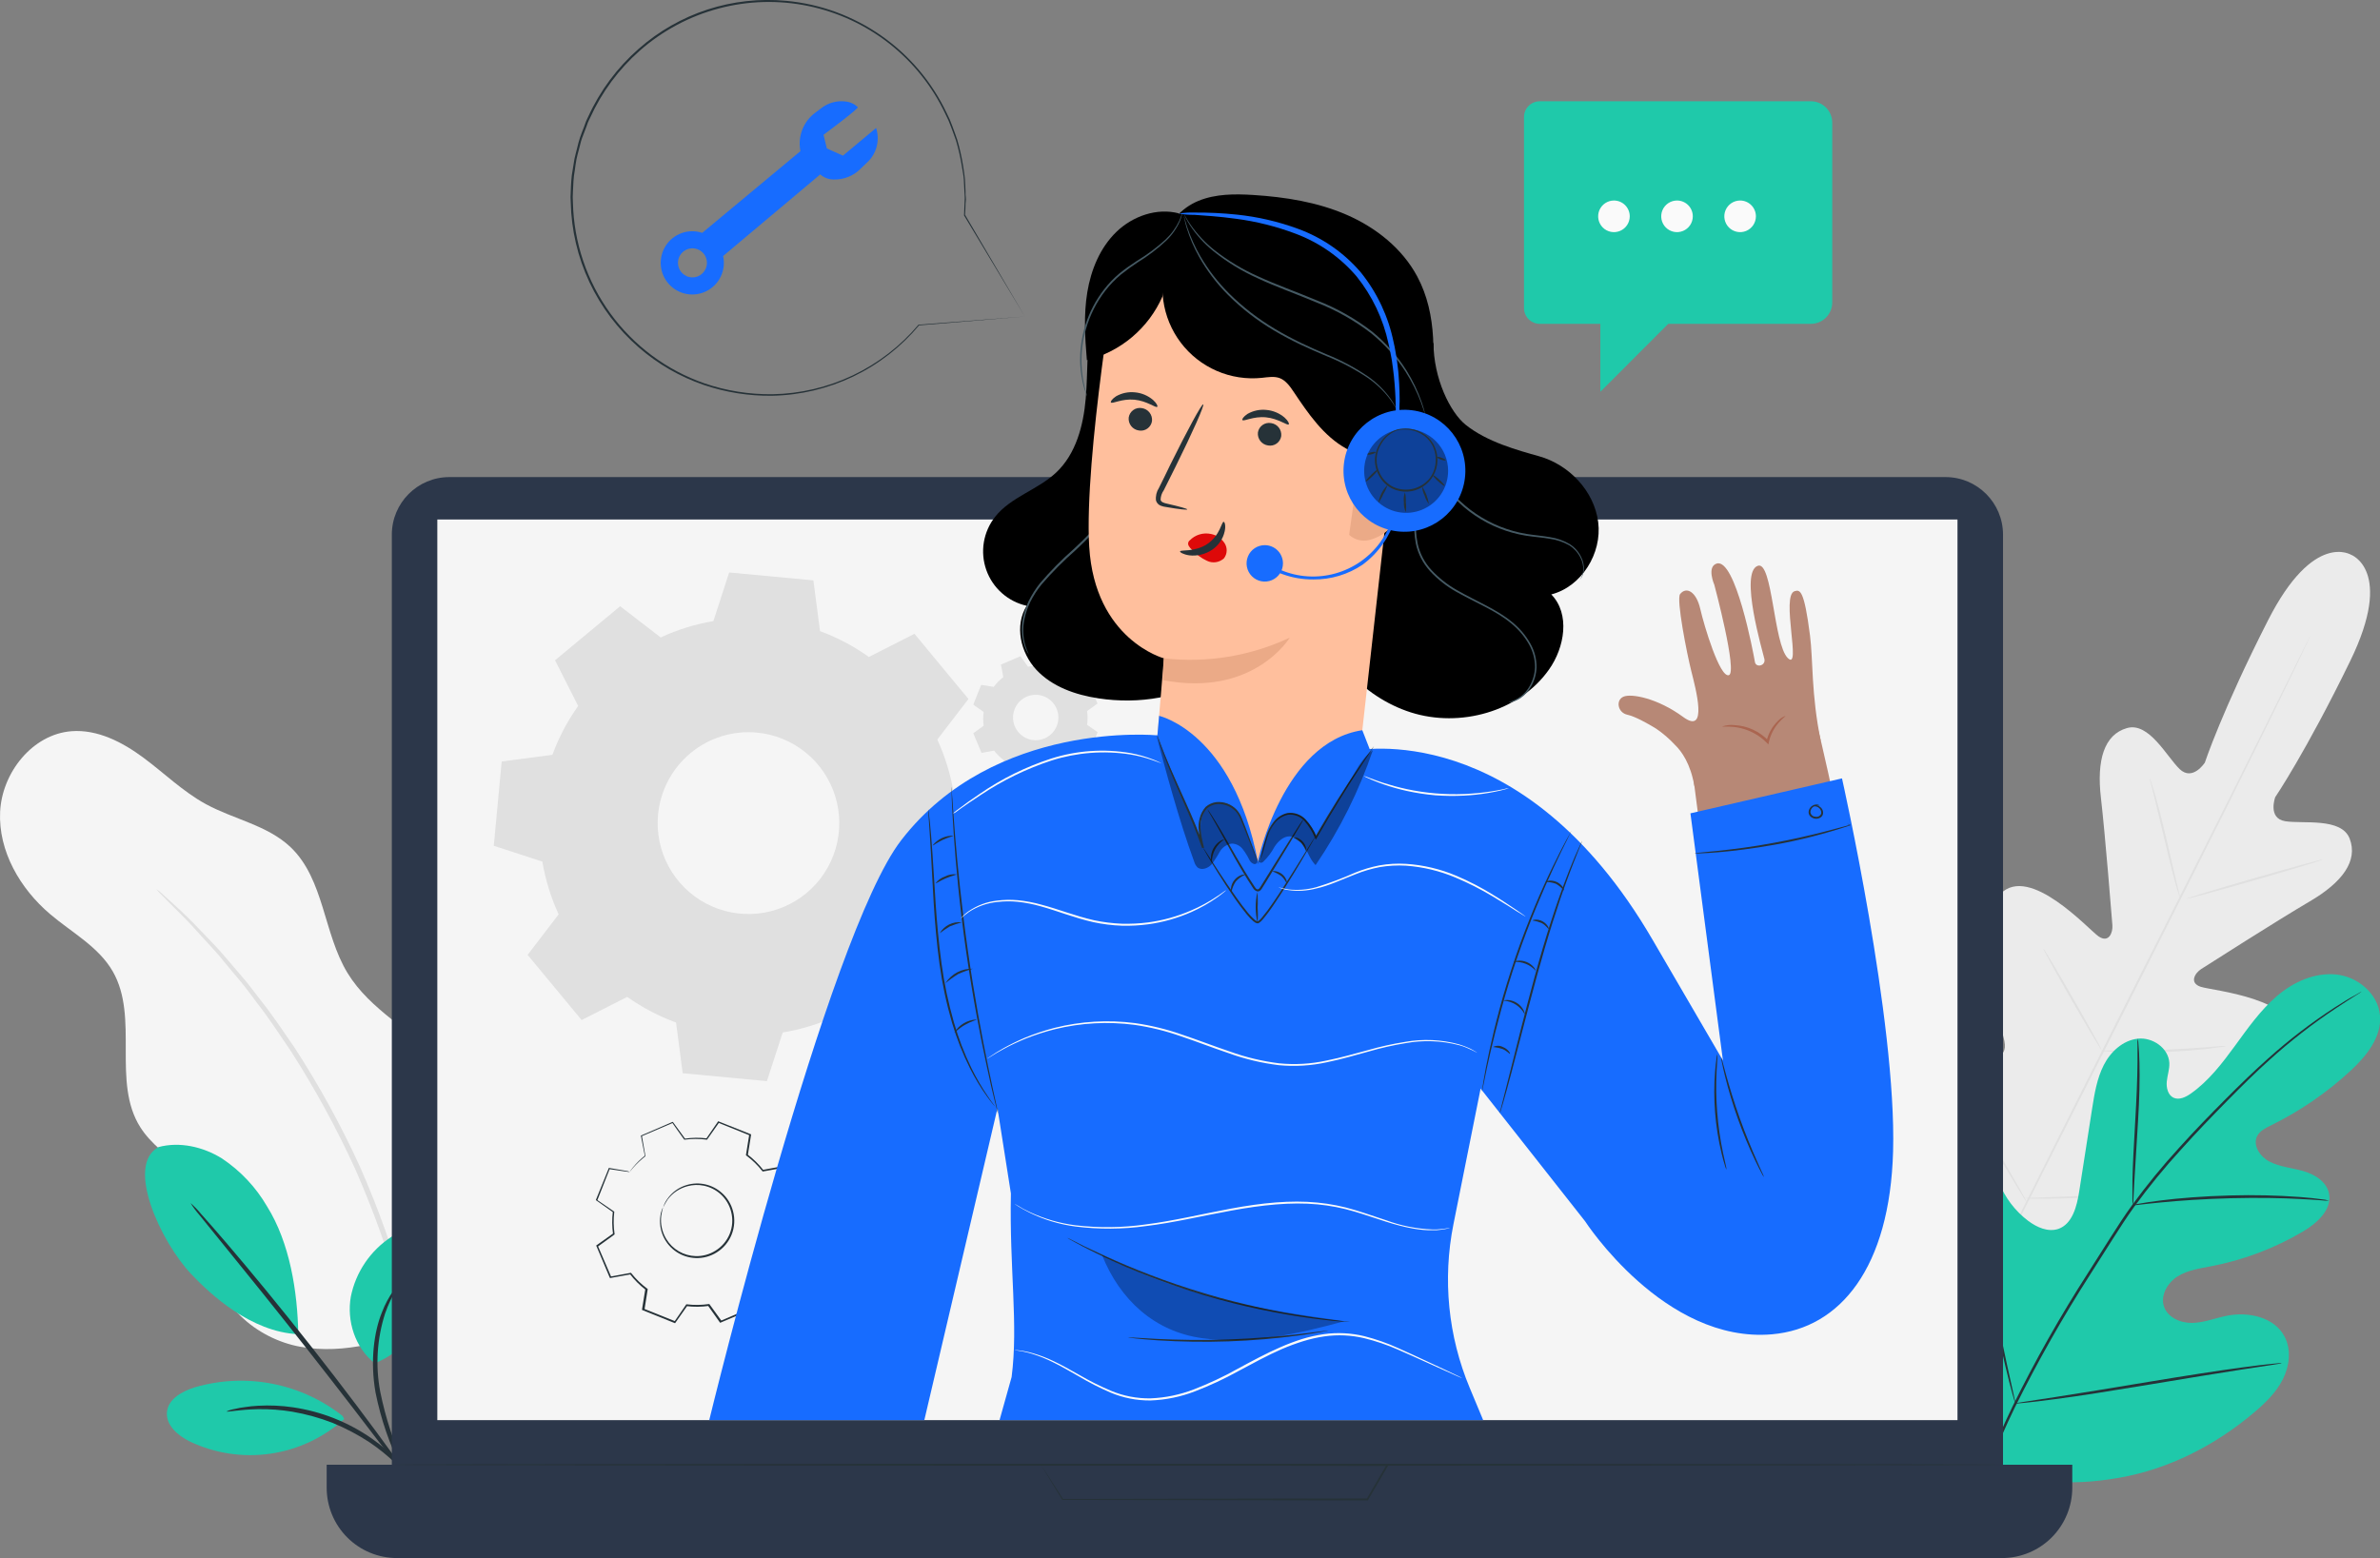 <svg width="394" height="258" viewBox="0 0 394 258" fill="none" xmlns="http://www.w3.org/2000/svg">
<rect x="0" y="0" width="394" height="258" fill="#808080" stroke="none"/>
<g clip-path="url(#clip0_4969_25576)">
<path d="M71.389 219.258C78.482 214.304 80.868 208.197 81.678 199.577C82.054 195.251 81.499 190.894 80.05 186.801C78.601 182.708 76.292 178.974 73.278 175.85C68.239 170.693 61.303 167.302 57.544 161.137C53.544 154.592 53.681 145.618 48.124 140.303C44.307 136.658 38.724 135.682 34.083 133.156C30.298 131.094 27.187 128.018 23.722 125.452C20.258 122.886 16.146 120.759 11.851 121.08C5.373 121.571 0.326 127.939 0.019 134.439C-0.288 140.938 3.333 147.156 8.288 151.365C11.884 154.421 16.309 156.758 18.663 160.849C23.081 168.526 18.466 179.175 23.238 186.676C26.703 192.142 34.567 194.753 35.658 201.135C36.057 203.484 35.391 205.873 35.41 208.256C35.469 215.698 42.418 221.7 49.739 223.015C57.06 224.331 64.519 222.04 71.415 219.258" fill="#F5F5F5"/>
<path d="M25.893 147.241C26.12 147.559 26.38 147.851 26.671 148.112L29.024 150.481C30.063 151.489 31.318 152.739 32.678 154.284C34.038 155.829 35.705 157.471 37.313 159.52C38.143 160.515 39.012 161.556 39.927 162.642C40.843 163.729 41.673 164.933 42.594 166.137C44.477 168.526 46.249 171.256 48.17 174.083C52.17 180.326 55.724 186.844 58.806 193.588C61.798 200.384 64.305 207.383 66.31 214.533C67.147 217.851 68.01 220.986 68.546 223.984C68.834 225.476 69.2 226.903 69.389 228.297C69.579 229.692 69.801 231.033 69.991 232.316C70.435 234.869 70.585 237.205 70.814 239.254C71.043 241.303 71.161 243.063 71.226 244.49C71.291 245.917 71.376 246.971 71.429 247.822C71.438 248.213 71.481 248.603 71.559 248.987C71.616 248.601 71.634 248.211 71.612 247.822C71.612 246.964 71.612 245.858 71.573 244.477C71.533 243.096 71.507 241.244 71.311 239.189C71.115 237.133 71.023 234.784 70.618 232.211C70.439 230.902 70.254 229.554 70.063 228.166C69.867 226.766 69.54 225.319 69.265 223.82C68.762 220.797 67.958 217.635 67.101 214.297C65.122 207.096 62.614 200.052 59.597 193.221C56.495 186.422 52.899 179.859 48.837 173.586C46.876 170.758 45.085 168.029 43.163 165.646C42.222 164.442 41.359 163.244 40.444 162.164L37.79 159.062C36.142 157.053 34.456 155.41 33.037 153.911C31.619 152.412 30.344 151.181 29.266 150.206L26.795 147.955C26.515 147.691 26.214 147.452 25.893 147.241Z" fill="#E0E0E0"/>
<path d="M389.3 91.914C389.3 91.914 383.063 87.784 375.461 102.721C367.859 117.657 365.002 126.283 365.002 126.283C365.002 126.283 362.989 129.412 360.845 127.363C358.7 125.315 355.759 119.509 352.111 120.563C348.326 121.643 347.078 125.871 347.797 132.089C348.516 138.307 349.601 151.973 349.699 153.21C349.797 154.447 349.091 156.215 347.411 155.056C345.731 153.898 336.03 143.085 331.18 148C326.33 152.916 331.18 169.894 331.677 171.76C332.174 173.625 331.807 174.424 330.918 174.888C330.029 175.353 327.121 171.406 324.238 168.441C321.355 165.476 317.492 162.55 314.929 165.62C312.367 168.69 311.55 181.433 323.662 202.129L329.899 211.352L341.057 210.73C364.852 207.948 374.513 199.603 375.422 195.728C376.33 191.853 371.663 190.492 367.578 189.988C363.492 189.484 358.583 189.504 358.426 188.522C358.269 187.54 358.674 186.761 360.459 186.035C362.243 185.308 378.71 178.959 379.704 172.126C380.697 165.293 366.244 164.049 364.309 163.401C362.374 162.753 363.374 161.117 364.401 160.463C365.427 159.808 376.991 152.418 382.384 149.257C387.777 146.096 390.391 142.548 388.979 138.87C387.613 135.322 381.214 136.468 378.292 135.983C375.37 135.499 376.651 132.01 376.651 132.01C376.651 132.01 381.75 124.496 389.077 109.442C396.405 94.388 389.169 91.842 389.169 91.842" fill="#EBEBEB"/>
<path d="M382.469 105.279C382.469 105.279 382.43 105.391 382.331 105.6C382.233 105.809 382.083 106.13 381.9 106.536C381.501 107.367 380.926 108.565 380.194 110.11C378.703 113.219 376.527 117.696 373.814 123.2C368.382 134.249 360.74 149.447 352.288 166.202C343.835 182.958 336.148 198.143 330.67 209.165L324.192 222.216C323.427 223.748 322.839 224.946 322.427 225.771C322.224 226.163 322.074 226.464 321.963 226.687L321.793 226.994C321.793 226.994 321.832 226.883 321.93 226.674L322.362 225.738C322.76 224.907 323.336 223.702 324.068 222.158C325.552 219.055 327.735 214.578 330.448 209.067C335.88 198.019 343.522 182.821 351.98 166.058C360.439 149.296 368.107 134.124 373.592 123.109L380.07 110.051L381.835 106.503C382.037 106.111 382.188 105.803 382.299 105.587C382.41 105.371 382.469 105.279 382.469 105.279Z" fill="#E0E0E0"/>
<path d="M355.876 128.829C355.998 129.071 356.092 129.326 356.157 129.588C356.32 130.079 356.53 130.799 356.811 131.689C357.314 133.47 357.948 135.944 358.595 138.693C359.243 141.442 359.798 143.85 360.23 145.729L360.739 147.856C360.824 148.113 360.877 148.379 360.896 148.648C360.775 148.406 360.68 148.152 360.615 147.889C360.452 147.398 360.243 146.678 359.994 145.788C359.51 144.001 358.909 141.514 358.262 138.771C357.615 136.029 357.02 133.62 356.575 131.748C356.366 130.904 356.19 130.197 356.052 129.621C355.963 129.365 355.903 129.099 355.876 128.829Z" fill="#E0E0E0"/>
<path d="M361.896 148.845C361.896 148.753 366.91 147.222 373.16 145.422C379.409 143.622 384.488 142.241 384.514 142.332C384.54 142.424 379.5 143.956 373.251 145.756C367.002 147.556 361.923 148.937 361.896 148.845Z" fill="#E0E0E0"/>
<path d="M347.718 173.992C347.991 173.954 348.266 173.941 348.541 173.953H350.771C352.66 173.953 355.261 173.953 358.131 173.835C361.001 173.717 363.596 173.547 365.479 173.396L367.701 173.22C367.975 173.192 368.251 173.192 368.525 173.22C368.263 173.303 367.994 173.358 367.721 173.383C367.198 173.462 366.413 173.56 365.498 173.665C363.622 173.881 361.027 174.103 358.144 174.208C355.261 174.313 352.653 174.287 350.771 174.208C349.823 174.169 349.064 174.13 348.535 174.09C348.26 174.089 347.985 174.056 347.718 173.992Z" fill="#E0E0E0"/>
<path d="M338.272 157.092C338.442 157.28 338.587 157.489 338.704 157.714L339.782 159.481C340.678 160.973 341.894 163.055 343.221 165.372C344.548 167.689 345.731 169.783 346.574 171.308L347.555 173.128C347.688 173.342 347.794 173.573 347.869 173.815C347.702 173.625 347.557 173.416 347.437 173.193L346.359 171.432C345.463 169.934 344.247 167.852 342.92 165.542C341.593 163.231 340.41 161.137 339.573 159.605C339.188 158.892 338.854 158.296 338.593 157.786C338.458 157.569 338.35 157.335 338.272 157.092Z" fill="#E0E0E0"/>
<path d="M322.97 177.703C323.178 177.954 323.361 178.223 323.519 178.508L324.905 180.76C326.062 182.671 327.644 185.341 329.369 188.267C331.095 191.193 332.638 193.883 333.749 195.82L335.056 198.137C335.23 198.412 335.374 198.704 335.488 199.008C335.282 198.756 335.098 198.486 334.939 198.203L333.553 195.945C332.396 194.033 330.814 191.363 329.088 188.444C327.363 185.525 325.82 182.828 324.709 180.884L323.401 178.574C323.229 178.298 323.085 178.007 322.97 177.703Z" fill="#E0E0E0"/>
<path d="M335.317 198.412C335.661 198.354 336.009 198.33 336.357 198.34L339.187 198.242C341.58 198.164 344.881 198.039 348.515 197.804C352.15 197.568 355.445 197.267 357.824 197.031L360.648 196.756C360.992 196.706 361.34 196.686 361.687 196.697C361.352 196.792 361.008 196.858 360.661 196.894C360.007 196.998 359.04 197.129 357.857 197.28C355.477 197.574 352.189 197.934 348.542 198.144C344.894 198.353 341.586 198.471 339.194 198.491C337.998 198.491 337.03 198.491 336.357 198.491C336.009 198.498 335.661 198.471 335.317 198.412Z" fill="#E0E0E0"/>
<path d="M254.907 16.769H299.783C300.721 16.769 301.62 17.142 302.283 17.806C302.947 18.47 303.319 19.37 303.319 20.309V50.084C303.319 51.023 302.947 51.924 302.283 52.588C301.62 53.252 300.721 53.625 299.783 53.625H276.171L264.934 64.876V53.625H254.907C254.213 53.625 253.548 53.349 253.058 52.858C252.567 52.367 252.292 51.701 252.292 51.007V19.393C252.291 19.049 252.358 18.708 252.489 18.389C252.62 18.071 252.813 17.782 253.056 17.538C253.298 17.294 253.587 17.1 253.905 16.968C254.222 16.837 254.563 16.769 254.907 16.769Z" fill="#1FC9AA"/>
<path d="M269.798 35.822C269.798 36.34 269.645 36.846 269.357 37.277C269.07 37.707 268.662 38.043 268.184 38.241C267.706 38.439 267.18 38.491 266.673 38.39C266.166 38.289 265.7 38.04 265.334 37.673C264.969 37.307 264.719 36.841 264.619 36.333C264.518 35.825 264.569 35.299 264.767 34.82C264.965 34.342 265.3 33.933 265.73 33.645C266.16 33.358 266.666 33.204 267.183 33.204C267.877 33.204 268.542 33.48 269.032 33.971C269.522 34.462 269.798 35.128 269.798 35.822Z" fill="#FAFAFA"/>
<path d="M280.237 35.822C280.237 36.34 280.084 36.846 279.797 37.277C279.509 37.707 279.101 38.043 278.623 38.241C278.145 38.439 277.62 38.491 277.112 38.39C276.605 38.289 276.139 38.04 275.774 37.673C275.408 37.307 275.159 36.841 275.058 36.333C274.957 35.825 275.009 35.299 275.207 34.82C275.405 34.342 275.74 33.933 276.17 33.645C276.6 33.358 277.105 33.204 277.623 33.204C278.316 33.204 278.981 33.48 279.472 33.971C279.962 34.462 280.237 35.128 280.237 35.822Z" fill="#FAFAFA"/>
<path d="M290.684 35.822C290.684 36.34 290.53 36.846 290.243 37.277C289.956 37.707 289.547 38.043 289.069 38.241C288.592 38.439 288.066 38.491 287.559 38.39C287.052 38.289 286.586 38.04 286.22 37.673C285.854 37.307 285.605 36.841 285.504 36.333C285.403 35.825 285.455 35.299 285.653 34.82C285.851 34.342 286.186 33.933 286.616 33.645C287.046 33.358 287.552 33.204 288.069 33.204C288.762 33.204 289.427 33.48 289.918 33.971C290.408 34.462 290.684 35.128 290.684 35.822Z" fill="#FAFAFA"/>
<path d="M327.814 241.578C316.583 230.641 316.387 213.721 319.316 199.034C319.8 196.58 319.97 193.935 321.48 191.959C322.99 189.982 325.984 188.948 328.017 190.348C329.71 191.513 330.161 193.778 330.899 195.709C331.886 198.284 333.579 200.528 335.782 202.182C337.221 203.249 339.051 204.067 340.77 203.491C343.084 202.66 343.816 199.76 344.202 197.306C344.912 192.724 345.627 188.143 346.346 183.561C346.732 181.107 347.137 178.593 348.274 176.361C349.412 174.129 351.458 172.271 353.896 171.996C356.334 171.721 359.002 173.54 359.126 176.021C359.172 177.055 358.799 178.063 358.701 179.091C358.603 180.118 358.89 181.329 359.812 181.768C360.734 182.206 361.839 181.683 362.688 181.08C365.623 179.012 367.859 176.099 369.984 173.187C372.108 170.274 374.193 167.296 376.926 164.946C379.658 162.597 383.188 161.019 386.731 161.366C390.274 161.713 393.667 164.521 393.994 168.121C394.321 171.721 391.732 174.908 389.078 177.35C385.148 180.977 380.713 184.015 375.913 186.369C375.05 186.794 374.115 187.253 373.67 188.11C372.873 189.661 374.161 191.54 375.684 192.338C377.416 193.248 379.429 193.379 381.306 193.922C383.182 194.465 385.11 195.637 385.541 197.568C386.136 200.238 383.613 202.529 381.266 203.917C376.574 206.693 371.44 208.64 366.088 209.67C364.179 210.037 362.165 210.324 360.525 211.339C358.884 212.354 357.622 214.435 358.224 216.307C358.825 218.179 360.982 219.102 362.93 219.062C364.878 219.023 366.735 218.264 368.644 217.878C372.226 217.158 376.54 218.1 378.22 221.366C379.331 223.513 379.018 226.203 377.926 228.376C376.834 230.549 375.063 232.271 373.226 233.835C366.794 239.3 359.047 243.28 350.785 244.713C342.522 246.147 335.161 245.708 327.86 241.598" fill="#1FC9AA"/>
<path d="M325.854 252.509C327.656 245.762 330.101 239.204 333.155 232.925C336.917 225.272 341.116 217.841 345.732 210.671L349.328 205.003C350.511 203.144 351.687 201.305 352.949 199.577C355.372 196.258 357.978 193.077 360.754 190.047C363.369 187.135 365.984 184.471 368.442 181.997C370.899 179.523 373.233 177.271 375.449 175.301C378.923 172.176 382.639 169.33 386.562 166.792C387.954 165.896 389.052 165.234 389.83 164.829L390.687 164.331C390.782 164.272 390.883 164.222 390.987 164.181C390.9 164.252 390.808 164.317 390.713 164.377L389.876 164.907C389.144 165.365 388.059 166.053 386.686 166.969C382.804 169.551 379.12 172.419 375.665 175.55C373.468 177.513 371.154 179.798 368.716 182.278C366.278 184.759 363.689 187.429 361.074 190.342C358.314 193.361 355.722 196.529 353.309 199.833C352.06 201.554 350.896 203.387 349.707 205.245C348.517 207.104 347.334 208.996 346.118 210.894C341.515 218.055 337.314 225.467 333.534 233.095C330.475 239.345 328.008 245.869 326.167 252.581" fill="#263238"/>
<path d="M353.086 199.57C353.023 199.212 352.999 198.847 353.014 198.484C353.014 197.783 353.014 196.775 353.014 195.519C353.06 193.019 353.249 189.569 353.471 185.766C353.694 181.964 353.838 178.514 353.851 176.021C353.851 174.77 353.851 173.762 353.851 173.062C353.822 172.7 353.835 172.335 353.89 171.976C353.976 172.329 354.022 172.692 354.027 173.056C354.092 173.749 354.145 174.764 354.177 176.014C354.249 178.514 354.177 181.977 353.936 185.786C353.694 189.595 353.498 192.94 353.341 195.532C353.275 196.703 353.223 197.692 353.184 198.49C353.189 198.853 353.156 199.215 353.086 199.57Z" fill="#263238"/>
<path d="M385.574 198.818C385.137 198.839 384.7 198.819 384.267 198.759C383.443 198.7 382.253 198.608 380.789 198.543C377.847 198.379 373.781 198.307 369.291 198.418C364.8 198.53 360.74 198.818 357.805 199.106C356.341 199.237 355.19 199.381 354.341 199.472C353.909 199.546 353.471 199.579 353.033 199.57C353.442 199.436 353.862 199.342 354.288 199.289C355.099 199.145 356.249 198.955 357.746 198.778C360.681 198.405 364.747 198.071 369.258 197.954C373.101 197.845 376.948 197.932 380.782 198.215C382.253 198.327 383.443 198.464 384.26 198.582C384.705 198.615 385.145 198.693 385.574 198.818Z" fill="#263238"/>
<path d="M333.645 232.408C333.645 232.408 333.573 232.271 333.488 231.989C333.403 231.708 333.279 231.25 333.135 230.759C332.835 229.692 332.436 228.141 331.972 226.177C331.037 222.316 329.919 216.935 328.762 210.986C327.605 205.036 326.54 199.649 325.69 195.768C325.271 193.883 324.925 192.332 324.663 191.186C324.559 190.682 324.467 190.27 324.395 189.936C324.355 189.791 324.333 189.642 324.33 189.491C324.33 189.491 324.402 189.629 324.487 189.91C324.572 190.192 324.696 190.65 324.84 191.141C325.141 192.207 325.539 193.759 326.004 195.722C326.932 199.584 328.056 204.964 329.213 210.92C330.37 216.876 331.436 222.25 332.286 226.131L333.305 230.713C333.416 231.211 333.508 231.629 333.58 231.963C333.617 232.109 333.639 232.258 333.645 232.408Z" fill="#263238"/>
<path d="M377.736 225.725C377.593 225.779 377.444 225.814 377.292 225.83L375.985 226.04L371.258 226.76C367.271 227.375 361.773 228.285 355.7 229.293C349.628 230.3 344.156 231.184 340.136 231.695C338.136 231.963 336.515 232.159 335.39 232.271L334.083 232.395C333.934 232.42 333.781 232.42 333.632 232.395C333.775 232.34 333.924 232.305 334.076 232.29L335.384 232.081L340.103 231.361C344.091 230.746 349.595 229.836 355.668 228.828C361.741 227.82 367.251 226.956 371.258 226.426C373.259 226.157 374.88 225.961 376.004 225.85L377.312 225.725C377.453 225.707 377.595 225.707 377.736 225.725Z" fill="#263238"/>
<path d="M26.213 189.95C29.75 189.001 33.62 189.897 36.731 191.822C39.799 193.862 42.357 196.581 44.21 199.767C47.968 205.783 49.256 213.84 49.38 220.935C41.536 220.568 34.842 214.344 31.652 210.973C26.612 205.645 20.723 192.954 26.213 189.976" fill="#1FC9AA"/>
<path d="M62.003 225.713C58.787 223.186 57.368 218.735 58.081 214.704C58.488 212.691 59.291 210.78 60.444 209.082C61.596 207.384 63.075 205.933 64.794 204.814C66.356 203.747 68.298 202.909 70.109 203.459C70.944 203.767 71.681 204.294 72.244 204.984C72.806 205.675 73.173 206.505 73.305 207.386C73.555 209.159 73.329 210.966 72.651 212.622C70.632 218.349 67.631 223.52 62.003 225.765" fill="#1FC9AA"/>
<path d="M69.142 248.155C68.822 247.771 68.558 247.344 68.357 246.886C67.906 246.048 67.266 244.817 66.527 243.279C64.517 239.272 63.053 235.012 62.173 230.614C61.245 225.378 61.925 220.495 63.232 217.295C63.716 216.017 64.362 214.807 65.154 213.695C65.418 213.269 65.747 212.887 66.128 212.562C66.266 212.648 64.867 214.297 63.755 217.491C62.406 221.684 62.129 226.149 62.951 230.477C63.832 234.807 65.203 239.024 67.037 243.044C68.39 246.172 69.246 248.103 69.142 248.155Z" fill="#263238"/>
<path d="M31.548 199.217C32.168 199.754 32.739 200.345 33.254 200.984C34.313 202.156 35.816 203.877 37.653 206.024C41.321 210.311 46.295 216.326 51.623 223.1C56.95 229.875 61.624 236.125 64.932 240.707C66.586 242.998 67.906 244.863 68.795 246.172C69.29 246.823 69.727 247.515 70.103 248.241C69.532 247.653 69.009 247.021 68.54 246.349L64.474 241.041C61.056 236.551 56.316 230.359 50.995 223.591C45.674 216.823 40.772 210.763 37.215 206.384L32.999 201.18C32.463 200.567 31.977 199.91 31.548 199.217Z" fill="#263238"/>
<path d="M56.695 234.456C53.294 231.781 49.306 229.956 45.06 229.132C40.814 228.308 36.433 228.509 32.28 229.718C30.182 230.372 27.848 231.635 27.639 233.822C27.43 236.008 29.476 237.749 31.45 238.711C35.598 240.682 40.237 241.38 44.781 240.716C49.324 240.052 53.57 238.056 56.983 234.98" fill="#1FC9AA"/>
<path d="M37.503 233.724C37.936 233.521 38.396 233.382 38.869 233.311C39.411 233.173 39.961 233.073 40.517 233.01C41.246 232.892 41.981 232.816 42.719 232.781C44.647 232.671 46.581 232.756 48.492 233.036C53.193 233.723 57.669 235.498 61.565 238.22C63.148 239.327 64.615 240.59 65.945 241.99C66.465 242.519 66.951 243.078 67.403 243.666C67.766 244.091 68.098 244.541 68.396 245.014C68.692 245.388 68.931 245.802 69.109 246.245C68.985 246.336 67.86 244.641 65.546 242.383C64.19 241.069 62.72 239.877 61.154 238.822C59.22 237.554 57.169 236.475 55.028 235.602C52.874 234.771 50.643 234.155 48.367 233.763C46.503 233.455 44.615 233.315 42.726 233.344C39.536 233.409 37.536 233.874 37.503 233.724Z" fill="#263238"/>
<path d="M145.035 21.194L139.55 25.775L136.883 24.584L136.334 22.319C136.334 22.319 142.218 17.967 142.002 17.738C141.452 17.209 140.741 16.882 139.982 16.808C138.568 16.625 137.14 17.009 136.007 17.875L134.975 18.654C134.028 19.35 133.292 20.296 132.85 21.385C132.408 22.475 132.277 23.666 132.471 24.826C132.481 24.895 132.494 24.962 132.51 25.029L116.253 38.558C115.157 38.194 113.972 38.203 112.882 38.584C111.792 38.965 110.858 39.697 110.227 40.665C109.596 41.633 109.302 42.783 109.392 43.935C109.482 45.088 109.95 46.178 110.724 47.036C111.497 47.895 112.533 48.472 113.669 48.679C114.805 48.886 115.977 48.711 117.003 48.181C118.029 47.651 118.851 46.796 119.341 45.749C119.831 44.702 119.961 43.522 119.711 42.394L135.785 28.884C136.424 29.441 137.246 29.74 138.093 29.722C138.901 29.737 139.704 29.589 140.453 29.285C141.203 28.981 141.883 28.529 142.453 27.955L143.813 26.646C144.487 25.931 144.957 25.047 145.172 24.088C145.387 23.128 145.34 22.128 145.035 21.194ZM113.658 45.719C113.224 45.525 112.857 45.208 112.604 44.805C112.351 44.403 112.222 43.935 112.235 43.46C112.248 42.984 112.401 42.524 112.675 42.136C112.95 41.748 113.333 41.45 113.776 41.28C114.22 41.11 114.704 41.076 115.167 41.182C115.63 41.288 116.051 41.529 116.377 41.874C116.703 42.22 116.919 42.655 116.998 43.123C117.078 43.592 117.016 44.074 116.822 44.508C116.693 44.798 116.508 45.06 116.278 45.279C116.047 45.497 115.776 45.667 115.479 45.78C115.182 45.892 114.866 45.945 114.549 45.934C114.232 45.924 113.92 45.851 113.632 45.719H113.658Z" fill="#176CFF"/>
<path d="M169.62 52.415L152.114 53.881L152.173 53.848C149.187 57.427 145.468 60.322 141.268 62.337C137.069 64.353 132.486 65.442 127.829 65.531C123.972 65.585 120.134 64.976 116.481 63.731C112.531 62.376 108.882 60.267 105.735 57.52C102.291 54.526 99.511 50.845 97.573 46.711C95.636 42.578 94.584 38.084 94.484 33.519C94.439 32.922 94.439 32.322 94.484 31.725C94.484 31.13 94.55 30.527 94.576 29.925C94.613 29.323 94.69 28.724 94.805 28.132L95.099 26.319C95.223 25.723 95.393 25.134 95.537 24.545C95.681 23.956 95.818 23.347 96.021 22.771C96.223 22.195 96.439 21.619 96.674 21.043L96.988 20.173C97.093 19.885 97.25 19.61 97.374 19.328C99.326 15.037 102.167 11.211 105.708 8.103C109.025 5.171 112.906 2.951 117.114 1.581C121.321 0.211 125.765 -0.28 130.17 0.138C135.816 0.663 141.229 2.648 145.879 5.897C150.529 9.146 154.256 13.549 156.696 18.674C157.072 19.392 157.395 20.135 157.664 20.899C157.932 21.652 158.213 22.385 158.461 23.125C158.884 24.568 159.214 26.037 159.448 27.523C159.546 28.243 159.684 28.944 159.743 29.644C159.801 30.344 159.808 31.038 159.841 31.712C159.841 32.052 159.841 32.367 159.893 32.72C159.945 33.074 159.86 33.375 159.847 33.708C159.847 34.363 159.788 35.017 159.756 35.62V35.561C165.959 46.112 169.3 51.786 169.659 52.408L159.592 35.665C159.618 35.046 159.645 34.411 159.671 33.761C159.671 33.434 159.703 33.106 159.71 32.779C159.716 32.452 159.677 32.124 159.658 31.777C159.625 31.123 159.586 30.423 159.553 29.722C159.52 29.022 159.344 28.335 159.246 27.615C159.011 26.142 158.681 24.686 158.259 23.256C158.01 22.523 157.729 21.796 157.455 21.05C157.186 20.293 156.865 19.556 156.494 18.844C154.351 14.315 151.188 10.345 147.253 7.248C143.319 4.151 138.719 2.01 133.818 0.995C128.916 -0.02 123.847 0.118 119.007 1.398C114.168 2.678 109.692 5.065 105.931 8.372C102.43 11.456 99.623 15.248 97.694 19.499C97.563 19.78 97.413 20.042 97.308 20.33L96.995 21.194L96.341 22.902C96.138 23.478 96.027 24.074 95.864 24.656C95.7 25.239 95.55 25.821 95.426 26.41C95.302 27 95.249 27.602 95.158 28.191C95.048 28.779 94.974 29.374 94.936 29.971C94.903 30.567 94.87 31.156 94.844 31.751C94.802 32.342 94.802 32.935 94.844 33.525C94.993 40.146 97.158 46.563 101.051 51.918C104.944 57.272 110.378 61.307 116.625 63.483C120.244 64.718 124.046 65.326 127.869 65.283C132.488 65.202 137.036 64.132 141.208 62.145C145.379 60.158 149.078 57.3 152.055 53.763H152.088L169.62 52.415Z" fill="#263238"/>
<path d="M322.068 79.001H74.391C69.13 79.001 64.866 83.271 64.866 88.537V246.075C64.866 251.341 69.13 255.611 74.391 255.611H322.068C327.328 255.611 331.592 251.341 331.592 246.075V88.537C331.592 83.271 327.328 79.001 322.068 79.001Z" fill="#2C374A"/>
<path d="M54.087 242.547H343.058V246.35C343.058 249.44 341.832 252.403 339.65 254.588C337.468 256.773 334.508 258 331.422 258H65.716C62.63 258 59.67 256.773 57.488 254.588C55.306 252.403 54.08 249.44 54.08 246.35V242.547H54.087Z" fill="#2C374A"/>
<path d="M324.055 86.024H72.397V235.164H324.055V86.024Z" fill="#F5F5F5"/>
<path d="M172.307 242.547H173.431H176.699L188.891 242.494L229.662 242.409H229.962L229.812 242.671C229.302 243.548 228.746 244.491 228.197 245.446C227.648 246.402 227.034 247.41 226.485 248.378L226.432 248.464H226.334L175.876 248.372H175.83V248.333L173.215 244.032L172.562 242.939L172.346 242.579L172.601 242.959C172.764 243.221 173 243.581 173.307 244.052C173.921 245.014 174.83 246.421 176 248.254L175.935 248.215L226.393 248.123L226.243 248.208L227.955 245.269C228.511 244.32 229.06 243.371 229.577 242.494L229.72 242.756L189.12 242.664L176.811 242.586H173.47H172.601L172.307 242.547Z" fill="#263238"/>
<path fill-rule="evenodd" clip-rule="evenodd" d="M164.489 113.763C164.946 113.149 165.485 112.601 166.09 112.133L165.711 110.045L168.934 108.664L170.176 110.386C170.933 110.284 171.7 110.284 172.457 110.386L173.66 108.645L176.928 109.954L176.595 112.048C177.205 112.509 177.752 113.048 178.223 113.652L180.308 113.272L181.687 116.499L179.968 117.742C180.069 118.5 180.069 119.269 179.968 120.027L181.707 121.238L180.399 124.51L178.314 124.176C177.854 124.789 177.315 125.339 176.713 125.813L177.092 127.894L173.869 129.275L172.627 127.554C171.868 127.655 171.098 127.655 170.339 127.554L169.136 129.301L165.868 127.992L166.201 125.898C165.588 125.438 165.038 124.899 164.567 124.294L162.488 124.674L161.122 121.421L162.841 120.177C162.737 119.419 162.737 118.651 162.841 117.893L161.122 116.682L162.429 113.409L164.521 113.743L164.489 113.763ZM167.979 117.389C167.698 118.078 167.627 118.834 167.775 119.563C167.923 120.293 168.283 120.961 168.81 121.485C169.338 122.01 170.009 122.365 170.738 122.508C171.467 122.65 172.222 122.573 172.908 122.286C173.594 121.999 174.179 121.515 174.59 120.895C175.001 120.275 175.219 119.548 175.217 118.804C175.215 118.059 174.992 117.333 174.578 116.715C174.164 116.098 173.576 115.617 172.889 115.334C172.431 115.145 171.942 115.049 171.448 115.051C170.953 115.052 170.464 115.151 170.008 115.342C169.552 115.533 169.138 115.812 168.79 116.163C168.442 116.514 168.166 116.931 167.979 117.389Z" fill="#E0E0E0"/>
<path fill-rule="evenodd" clip-rule="evenodd" d="M151.422 181.441C152.752 179.664 154.31 178.071 156.056 176.702L154.952 170.654L164.293 166.668L167.895 171.649C170.089 171.328 172.316 171.302 174.517 171.57L178.001 166.518L187.427 170.314L186.453 176.375C188.229 177.705 189.82 179.265 191.186 181.015L197.226 179.916L201.207 189.295L196.232 192.895C196.554 195.092 196.578 197.322 196.304 199.525L201.357 203.02L197.566 212.452L191.513 211.477C190.184 213.255 188.626 214.848 186.878 216.216L187.983 222.263L178.635 226.256L175.04 221.275C172.845 221.594 170.618 221.618 168.418 221.347L164.934 226.4L155.507 222.61L156.481 216.543C154.704 215.214 153.112 213.654 151.749 211.902L145.708 213.008L141.721 203.655L146.696 200.049C146.377 197.854 146.353 195.626 146.624 193.425L141.577 189.95L145.362 180.511L151.422 181.487V181.441ZM161.528 191.952C160.724 193.955 160.531 196.151 160.973 198.263C161.416 200.375 162.474 202.308 164.014 203.818C165.554 205.328 167.507 206.347 169.625 206.746C171.743 207.144 173.932 206.905 175.915 206.058C177.897 205.211 179.584 203.795 180.763 201.988C181.941 200.181 182.558 198.064 182.535 195.906C182.512 193.748 181.85 191.646 180.633 189.864C179.417 188.083 177.7 186.702 175.7 185.898C174.371 185.364 172.951 185.098 171.52 185.114C170.089 185.13 168.675 185.429 167.359 185.992C166.043 186.556 164.85 187.373 163.85 188.398C162.849 189.423 162.06 190.635 161.528 191.965V191.952Z" fill="#F5F5F5"/>
<path d="M109.807 199.865C109.952 199.396 110.173 198.954 110.461 198.556C111.247 197.42 112.402 196.592 113.729 196.213C114.72 195.925 115.768 195.894 116.775 196.123C117.781 196.352 118.712 196.834 119.482 197.522C119.933 197.914 120.321 198.373 120.632 198.884C120.962 199.411 121.207 199.988 121.358 200.592C121.693 201.87 121.608 203.222 121.116 204.448C120.624 205.674 119.751 206.709 118.626 207.399C117.587 208.048 116.378 208.369 115.154 208.322C114.048 208.282 112.972 207.943 112.043 207.34C111.06 206.702 110.282 205.794 109.801 204.725C109.32 203.657 109.157 202.471 109.33 201.312C109.398 200.816 109.546 200.334 109.768 199.885C109.641 200.362 109.538 200.844 109.461 201.332C109.307 202.666 109.602 204.013 110.297 205.161C110.806 206.003 111.518 206.705 112.368 207.201C113.217 207.697 114.178 207.973 115.161 208.001C116.314 208.034 117.452 207.725 118.429 207.111C119.496 206.46 120.326 205.484 120.796 204.326C121.267 203.167 121.354 201.889 121.044 200.677C120.762 199.545 120.15 198.522 119.286 197.738C118.503 197.037 117.549 196.553 116.521 196.338C115.622 196.154 114.693 196.183 113.808 196.423C112.505 196.764 111.354 197.534 110.539 198.609C110.023 199.375 109.846 199.885 109.807 199.865Z" fill="#263238"/>
<path d="M104.251 194.053H104.042L103.388 193.968L100.878 193.595L100.937 193.556L98.871 198.792L98.838 198.687L101.643 200.605L101.688 200.644V200.703C101.546 201.913 101.564 203.137 101.741 204.342V204.408L101.682 204.454L98.936 206.45L98.976 206.306L101.198 211.47L101.048 211.392L104.388 210.776H104.473L104.525 210.848C105.28 211.806 106.159 212.658 107.14 213.381L107.219 213.434V213.525C107.055 214.566 106.872 215.712 106.689 216.883L106.591 216.713L111.821 218.807L111.631 218.866L113.559 216.065L113.612 215.986H113.71C114.914 216.131 116.131 216.116 117.331 215.941H117.429L117.488 216.019L119.482 218.775L119.279 218.722L124.443 216.51L124.345 216.7C124.149 215.64 123.947 214.501 123.737 213.355V213.251L123.816 213.185C124.771 212.44 125.622 211.571 126.346 210.6L126.411 210.515H126.516L129.869 211.058L129.68 211.163C130.386 209.417 131.085 207.672 131.778 205.926L131.837 206.129L129.045 204.166L128.96 204.107V204.009C129.107 202.804 129.094 201.584 128.921 200.383V200.284L129.006 200.226L131.758 198.262L131.699 198.458L129.503 193.281L129.68 193.379L126.333 193.981H126.241L126.182 193.903C125.427 192.944 124.548 192.09 123.567 191.363L123.496 191.311V191.219C123.685 190.067 123.862 188.955 124.038 187.862L124.13 188.019L118.9 185.911L119.057 185.865L117.096 188.654L117.05 188.719H116.978C115.772 188.558 114.55 188.558 113.344 188.719H113.278L113.239 188.667C112.52 187.665 111.866 186.762 111.278 185.905L111.396 185.937L106.212 188.156L106.258 188.071C106.493 189.38 106.689 190.506 106.846 191.422V191.455C106.12 192.02 105.449 192.651 104.839 193.34L104.401 193.864L104.251 194.034C104.287 193.967 104.328 193.904 104.375 193.844C104.467 193.72 104.604 193.536 104.793 193.301C105.38 192.592 106.037 191.945 106.755 191.37V191.422C106.578 190.512 106.375 189.413 106.101 188.078V188.019H106.16L111.317 185.787H111.396L111.441 185.852L113.442 188.601L113.331 188.555C114.554 188.373 115.796 188.356 117.024 188.503L116.913 188.555C117.521 187.665 118.155 186.736 118.835 185.754L118.894 185.669L118.992 185.708L124.221 187.796L124.332 187.835V187.947C124.156 189.04 123.979 190.152 123.796 191.304L123.737 191.16C124.733 191.913 125.626 192.793 126.391 193.778L126.241 193.726L129.581 193.111H129.706L129.758 193.229C130.468 194.913 131.205 196.637 131.967 198.399L132.02 198.524L131.909 198.602L129.163 200.566L129.228 200.409C129.408 201.638 129.422 202.887 129.268 204.12L129.196 203.963L131.994 205.894L132.105 205.972L132.052 206.097L129.961 211.333L129.908 211.457H129.771L126.418 210.92L126.588 210.848C125.835 211.843 124.956 212.734 123.973 213.499L124.032 213.329C124.241 214.481 124.45 215.62 124.646 216.674V216.811L124.515 216.785L119.345 218.991L119.22 219.043L119.142 218.938L117.181 216.176L117.338 216.248C116.109 216.422 114.863 216.433 113.631 216.281L113.788 216.216L111.827 219.01L111.755 219.115L111.638 219.069L106.408 216.962L106.29 216.916V216.792C106.48 215.626 106.67 214.481 106.833 213.44L106.892 213.584C105.909 212.831 105.029 211.951 104.277 210.966L104.414 211.019L101.074 211.621H100.969L100.924 211.523C100.152 209.703 99.422 207.975 98.734 206.339L98.695 206.254L98.773 206.195L101.532 204.231L101.486 204.342C101.312 203.117 101.301 201.873 101.453 200.644L101.499 200.743L98.714 198.779L98.655 198.74V198.674C99.525 196.554 100.237 194.8 100.78 193.438V193.399H100.819L103.303 193.824L103.957 193.942L104.251 194.053Z" fill="#263238"/>
<path fill-rule="evenodd" clip-rule="evenodd" d="M91.451 124.982C92.506 122.109 93.939 119.39 95.713 116.898L91.883 109.338L102.662 100.385L109.376 105.555C112.149 104.267 115.081 103.358 118.096 102.852L120.711 94.795L134.654 96.104L135.752 104.508C138.626 105.568 141.345 107.008 143.838 108.789L151.389 104.953L160.325 115.746L155.167 122.462C156.443 125.236 157.347 128.168 157.854 131.18L165.894 133.798L164.587 147.759L156.193 148.852C155.154 151.728 153.733 154.451 151.97 156.948L155.801 164.508L145.022 173.462L138.308 168.298C135.53 169.576 132.592 170.474 129.575 170.968L126.96 179.026L113.017 177.716L111.919 169.319C109.047 168.271 106.328 166.845 103.832 165.078L96.289 168.913L87.346 158.12L92.484 151.405C91.203 148.626 90.295 145.69 89.784 142.673L81.744 140.055L83.052 126.094L91.438 124.995L91.451 124.982ZM108.938 134.891C108.659 137.857 109.266 140.839 110.68 143.459C112.095 146.08 114.254 148.221 116.885 149.612C119.516 151.003 122.5 151.582 125.459 151.274C128.418 150.967 131.22 149.787 133.509 147.885C135.798 145.982 137.472 143.442 138.319 140.587C139.166 137.731 139.148 134.688 138.267 131.843C137.386 128.997 135.682 126.478 133.37 124.603C131.058 122.728 128.243 121.582 125.28 121.31C121.315 120.945 117.368 122.171 114.304 124.717C111.241 127.263 109.311 130.922 108.938 134.891Z" fill="#E0E0E0"/>
<path d="M331.592 242.547C331.592 242.638 271.877 242.71 198.239 242.71C124.601 242.71 64.886 242.638 64.886 242.547C64.886 242.455 124.587 242.39 198.239 242.39C271.89 242.39 331.592 242.462 331.592 242.547Z" fill="#263238"/>
<path d="M188.133 41.889C184.021 43.695 181.629 48.139 180.733 52.544C179.838 56.949 180.125 61.505 179.74 65.988C179.354 70.472 178.125 75.152 174.857 78.234C171.81 81.114 167.333 82.286 164.737 85.578C163.769 86.804 163.128 88.256 162.873 89.797C162.619 91.339 162.76 92.921 163.282 94.393C163.805 95.866 164.692 97.181 165.862 98.216C167.031 99.251 168.443 99.972 169.967 100.311C167.914 103.584 168.941 108.1 171.568 110.915C174.196 113.729 178.047 115.064 181.845 115.64C188.525 116.661 195.651 115.536 201.292 111.811C206.933 108.087 210.882 101.62 210.868 94.859" fill="black"/>
<path d="M170.32 108.375C170.005 107.931 169.76 107.441 169.595 106.922C169.134 105.496 169.044 103.975 169.333 102.504C169.524 101.489 169.84 100.502 170.274 99.565C170.798 98.507 171.431 97.506 172.164 96.581C173.907 94.537 175.797 92.622 177.818 90.853C179.78 89.039 181.617 87.093 183.316 85.028C184.706 83.346 185.888 81.502 186.839 79.537C187.471 78.21 187.949 76.816 188.264 75.38C188.388 74.877 188.421 74.471 188.48 74.202C188.494 74.062 188.524 73.923 188.571 73.79C188.586 73.929 188.586 74.07 188.571 74.209C188.532 74.484 188.519 74.896 188.414 75.407C188.145 76.867 187.693 78.288 187.068 79.635C186.141 81.632 184.969 83.506 183.577 85.212C181.884 87.305 180.042 89.274 178.066 91.102C176.055 92.861 174.17 94.759 172.425 96.783C171.695 97.683 171.066 98.66 170.549 99.696C170.108 100.605 169.786 101.566 169.588 102.556C169.281 103.994 169.335 105.485 169.745 106.896C169.907 107.4 170.1 107.894 170.32 108.375Z" fill="#455A64"/>
<path d="M237.304 56.675C237.304 62.723 240.089 68.266 242.592 70.308C246.142 73.188 251.345 74.583 254.77 75.545C259.765 76.939 263.922 81.318 264.576 86.475C265.23 91.633 261.83 97.137 256.81 98.433C259.967 101.66 259.026 107.211 256.431 110.869C251.509 117.866 241.684 120.556 233.552 117.964C225.42 115.372 219.17 108.147 216.726 99.945" fill="black"/>
<path d="M249.724 116.249C250.415 116.1 251.068 115.813 251.646 115.405C252.312 114.917 252.862 114.287 253.254 113.559C253.787 112.605 254.083 111.537 254.117 110.444C254.11 109.121 253.761 107.822 253.104 106.674C252.348 105.351 251.353 104.181 250.169 103.224C247.691 101.136 244.325 99.834 241.069 97.988C239.465 97.085 238.01 95.939 236.755 94.591C236.159 93.941 235.651 93.215 235.245 92.431C234.859 91.68 234.573 90.881 234.395 90.055C234.104 88.529 234.034 86.968 234.186 85.421C234.297 83.975 234.48 82.646 234.604 81.422C234.886 79.51 234.856 77.565 234.513 75.662C234.428 75.335 234.349 75.047 234.277 74.785C234.206 74.523 234.101 74.334 234.042 74.164C233.969 73.995 233.906 73.822 233.853 73.647C233.952 73.801 234.035 73.966 234.101 74.137C234.173 74.308 234.284 74.504 234.369 74.753L234.637 75.636C235.034 77.548 235.1 79.514 234.833 81.448C234.722 82.672 234.552 84.008 234.454 85.441C234.314 86.972 234.393 88.514 234.689 90.023C235.049 91.665 235.844 93.18 236.99 94.408C238.226 95.73 239.656 96.853 241.233 97.74C244.455 99.592 247.842 100.914 250.384 103.054C251.592 104.039 252.603 105.242 253.365 106.602C254.041 107.799 254.388 109.154 254.372 110.529C254.328 111.657 254.007 112.756 253.437 113.729C253.018 114.467 252.439 115.102 251.744 115.588C251.302 115.885 250.814 116.107 250.299 116.243C250.108 116.264 249.916 116.266 249.724 116.249Z" fill="#455A64"/>
<path d="M261.491 96.07C261.852 95.58 262.065 94.996 262.105 94.388C262.127 93.678 261.965 92.975 261.634 92.346C261.216 91.507 260.576 90.799 259.784 90.297C258.787 89.74 257.694 89.374 256.562 89.218C255.346 89.001 254.019 88.923 252.64 88.707C249.612 88.222 246.727 87.081 244.187 85.362C241.641 83.647 239.506 81.387 237.938 78.745C236.675 76.586 235.807 74.219 235.375 71.755C235.075 70.099 234.985 68.413 235.107 66.735C235.137 66.281 235.189 65.828 235.264 65.38C235.276 65.222 235.307 65.066 235.356 64.915C235.389 64.915 235.277 65.57 235.232 66.748C235.056 70.9 236.085 75.014 238.193 78.595C239.753 81.184 241.859 83.403 244.364 85.094C246.869 86.782 249.707 87.914 252.685 88.412C254.058 88.635 255.392 88.727 256.607 88.949C257.761 89.121 258.871 89.514 259.876 90.108C260.698 90.635 261.355 91.383 261.772 92.268C262.101 92.926 262.25 93.66 262.203 94.395C262.164 94.859 262.017 95.308 261.772 95.704C261.687 95.828 261.602 95.92 261.549 95.985L261.491 96.07Z" fill="#455A64"/>
<path d="M191.069 127.579C191.931 118.54 192.67 109.011 192.67 109.011C192.67 109.011 181.237 105.934 180.315 90.507C179.446 75.8 185.113 42.59 185.113 42.59C202.521 37.406 221.897 43.899 232.506 58.488L224.309 131.795C223.361 140.303 215.294 146.26 206.202 145.166C197.024 144.06 190.251 136.193 191.069 127.579Z" fill="#FFBF9D"/>
<path d="M186.852 69.137C186.8 69.643 186.946 70.15 187.259 70.55C187.573 70.951 188.029 71.213 188.532 71.284C188.778 71.329 189.03 71.324 189.273 71.269C189.517 71.215 189.747 71.112 189.95 70.966C190.153 70.821 190.325 70.636 190.455 70.423C190.586 70.21 190.672 69.973 190.709 69.726C190.761 69.22 190.615 68.713 190.302 68.313C189.989 67.912 189.532 67.649 189.029 67.579C188.784 67.534 188.531 67.539 188.288 67.594C188.044 67.648 187.814 67.751 187.611 67.897C187.408 68.042 187.236 68.227 187.106 68.44C186.976 68.653 186.889 68.89 186.852 69.137Z" fill="#263238"/>
<path d="M183.91 66.643C184.126 66.925 185.708 65.989 187.799 66.185C189.891 66.382 191.323 67.599 191.578 67.363C191.702 67.258 191.499 66.781 190.878 66.224C190.034 65.506 188.988 65.067 187.884 64.968C186.8 64.855 185.708 65.083 184.76 65.622C184.067 66.08 183.805 66.519 183.91 66.643Z" fill="#263238"/>
<path d="M208.241 71.617C208.189 72.124 208.335 72.632 208.65 73.033C208.965 73.433 209.423 73.696 209.927 73.764C210.173 73.809 210.425 73.804 210.668 73.75C210.912 73.695 211.142 73.592 211.345 73.447C211.548 73.302 211.72 73.117 211.85 72.904C211.981 72.691 212.067 72.454 212.104 72.207C212.156 71.701 212.01 71.194 211.697 70.793C211.384 70.393 210.927 70.13 210.424 70.06C210.178 70.015 209.926 70.02 209.682 70.074C209.438 70.129 209.207 70.231 209.004 70.377C208.8 70.522 208.628 70.707 208.497 70.92C208.366 71.133 208.279 71.37 208.241 71.617Z" fill="#263238"/>
<path d="M205.678 69.555C205.894 69.837 207.476 68.901 209.568 69.104C211.66 69.307 213.091 70.511 213.346 70.275C213.464 70.177 213.268 69.693 212.647 69.136C211.802 68.419 210.756 67.981 209.653 67.88C208.569 67.767 207.476 67.995 206.528 68.534C205.835 68.993 205.574 69.431 205.678 69.555Z" fill="#263238"/>
<path d="M196.552 84.355C196.552 84.237 195.297 83.883 193.212 83.406C192.682 83.294 192.192 83.137 192.133 82.751C192.146 82.194 192.326 81.653 192.65 81.2L194.611 77.273C197.376 71.69 199.435 67.075 199.187 66.964C198.938 66.853 196.539 71.297 193.774 76.88C193.12 78.261 192.467 79.57 191.852 80.807C191.456 81.419 191.285 82.151 191.369 82.875C191.425 83.074 191.527 83.256 191.666 83.407C191.806 83.558 191.98 83.674 192.173 83.746C192.461 83.856 192.762 83.929 193.068 83.962C195.219 84.335 196.533 84.472 196.552 84.355Z" fill="#263238"/>
<path d="M192.67 109.01C199.801 109.826 207.019 108.641 213.516 105.587C213.516 105.587 207.535 115.536 192.5 112.616L192.67 109.01Z" fill="#EBAA87"/>
<path d="M196.945 89.493C197.392 89.03 197.95 88.689 198.565 88.501C199.18 88.313 199.833 88.285 200.462 88.42C200.919 88.509 201.355 88.688 201.742 88.948C202.129 89.208 202.461 89.542 202.717 89.931C202.963 90.308 203.087 90.752 203.072 91.202C203.057 91.651 202.903 92.086 202.632 92.445C202.261 92.79 201.794 93.016 201.292 93.092C200.791 93.168 200.278 93.091 199.821 92.87C198.867 92.424 198.012 91.793 197.305 91.011C197.088 90.828 196.906 90.606 196.769 90.357C196.703 90.234 196.675 90.094 196.689 89.956C196.703 89.817 196.758 89.685 196.847 89.578" fill="#DE0909"/>
<path d="M202.573 86.41C202.233 86.358 202.004 88.629 199.899 90.056C197.794 91.483 195.402 90.992 195.356 91.306C195.31 91.443 195.853 91.803 196.873 91.96C198.201 92.111 199.539 91.787 200.651 91.044C201.722 90.334 202.473 89.232 202.743 87.974C202.959 86.999 202.73 86.41 202.573 86.41Z" fill="#263238"/>
<path d="M225.289 74.693C226.948 74.505 228.626 74.779 230.14 75.485C230.894 75.84 231.572 76.341 232.133 76.959C232.694 77.576 233.127 78.299 233.408 79.085C233.886 80.7 233.732 82.437 232.977 83.942C232.218 85.433 231.137 86.737 229.813 87.758C228.913 88.552 227.837 89.122 226.675 89.42C226.093 89.566 225.484 89.563 224.903 89.413C224.322 89.264 223.787 88.971 223.348 88.563" fill="#EBAA87"/>
<path d="M225.217 84.629C225.028 84.668 225.636 85.722 227.178 85.467C227.992 85.268 228.696 84.758 229.139 84.046C229.666 83.253 230.033 82.363 230.218 81.428C230.429 80.436 230.286 79.4 229.813 78.503C229.61 78.122 229.324 77.792 228.977 77.537C228.63 77.282 228.229 77.109 227.806 77.03C226.283 76.847 225.701 77.861 225.845 77.907C225.989 77.953 226.603 77.554 227.577 77.907C228.551 78.26 229.329 79.589 228.963 81.18C228.597 82.77 227.825 84.295 226.897 84.59C225.969 84.884 225.335 84.505 225.217 84.629Z" fill="#AA6550"/>
<path d="M192.447 49.082C191.304 51.682 189.582 53.986 187.412 55.816C185.242 57.646 182.682 58.954 179.929 59.64C179.609 55.889 179.387 52.093 180.001 48.375C180.615 44.658 182.119 40.999 184.825 38.387C187.532 35.776 191.539 34.369 195.173 35.337" fill="black"/>
<path d="M193.493 42.197C192.546 44.585 192.23 47.178 192.576 49.725C192.922 52.271 193.918 54.685 195.469 56.734C197.019 58.782 199.072 60.395 201.427 61.416C203.782 62.438 206.361 62.834 208.914 62.565C209.907 62.461 210.953 62.264 211.882 62.624C212.81 62.984 213.535 63.933 214.13 64.837C216.549 68.456 219.105 72.22 222.916 74.314C226.727 76.409 232.179 76.199 234.728 72.671C235.964 70.956 236.33 68.777 236.617 66.682C237.585 59.633 237.984 52.06 234.624 45.79C232.133 41.123 227.753 37.661 222.909 35.56C218.066 33.459 212.758 32.621 207.482 32.287C204.423 32.097 201.253 32.091 198.409 33.256C195.565 34.421 193.114 37 192.951 40.069" fill="black"/>
<path d="M235.944 68.672C235.871 68.504 235.81 68.332 235.761 68.155C235.656 67.815 235.48 67.311 235.251 66.676C234.572 64.874 233.706 63.147 232.669 61.525C231.126 59.128 229.213 56.992 227.001 55.196C224.233 53.066 221.176 51.343 217.922 50.077C214.496 48.637 211.143 47.459 208.208 46.078C205.585 44.9 203.123 43.394 200.88 41.595C199.376 40.371 198.066 38.926 196.997 37.307C196.709 36.866 196.449 36.407 196.219 35.933C196.126 35.776 196.049 35.609 195.99 35.435C196.095 35.587 196.191 35.744 196.278 35.907C196.53 36.357 196.805 36.794 197.102 37.216C198.199 38.793 199.521 40.202 201.024 41.398C203.265 43.16 205.718 44.633 208.325 45.784C211.247 47.138 214.601 48.317 218.039 49.757C221.322 51.037 224.404 52.783 227.191 54.94C229.419 56.767 231.335 58.945 232.865 61.387C233.89 63.035 234.73 64.791 235.369 66.624C235.584 67.278 235.741 67.782 235.82 68.135C235.876 68.311 235.918 68.49 235.944 68.672Z" fill="#455A64"/>
<path d="M231.231 67.841C231.131 67.706 231.046 67.561 230.976 67.409C230.806 67.127 230.557 66.709 230.191 66.205C229.146 64.796 227.876 63.569 226.433 62.572C224.266 61.121 221.952 59.903 219.53 58.939C218.177 58.357 216.745 57.755 215.294 57.061C213.843 56.367 212.359 55.595 210.894 54.718C208.122 53.081 205.566 51.102 203.285 48.827C201.428 46.963 199.828 44.858 198.527 42.57C197.657 41.026 196.955 39.394 196.435 37.7C196.265 37.098 196.141 36.627 196.082 36.306C196.035 36.144 196.005 35.977 195.99 35.809C196.056 35.962 196.107 36.123 196.141 36.286C196.226 36.607 196.369 37.065 196.559 37.661C197.119 39.327 197.846 40.932 198.729 42.452C200.042 44.705 201.644 46.775 203.495 48.611C205.769 50.865 208.311 52.83 211.064 54.462C212.516 55.333 213.986 56.105 215.431 56.806C216.876 57.506 218.294 58.115 219.647 58.691C222.083 59.671 224.402 60.917 226.563 62.408C228.014 63.434 229.277 64.703 230.296 66.159C230.568 66.556 230.813 66.972 231.028 67.402C231.106 67.543 231.174 67.69 231.231 67.841Z" fill="#455A64"/>
<path d="M179.981 65.668C179.924 65.554 179.876 65.436 179.838 65.315C179.753 65.085 179.622 64.739 179.478 64.287C179.113 63.007 178.894 61.689 178.824 60.36C178.625 55.893 180.015 51.5 182.747 47.963C183.515 46.961 184.392 46.048 185.361 45.24C186.309 44.468 187.283 43.813 188.211 43.198C189.896 42.184 191.477 41.007 192.931 39.684C193.896 38.779 194.682 37.7 195.245 36.502C195.624 35.645 195.709 35.121 195.742 35.128C195.74 35.257 195.721 35.385 195.683 35.508C195.602 35.862 195.495 36.21 195.363 36.548C194.829 37.778 194.058 38.89 193.095 39.821C191.651 41.179 190.072 42.386 188.381 43.421C187.409 44.054 186.468 44.735 185.564 45.463C184.612 46.258 183.748 47.153 182.988 48.133C181.515 50.033 180.423 52.2 179.772 54.515C179.23 56.403 178.985 58.364 179.047 60.327C179.098 61.651 179.282 62.967 179.596 64.254C179.713 64.691 179.812 65.037 179.89 65.295C179.936 65.415 179.967 65.54 179.981 65.668Z" fill="#455A64"/>
<path d="M217.444 95.953C213.88 95.991 210.425 94.722 207.73 92.385L208.149 91.921C210.454 94.001 213.394 95.24 216.491 95.437C219.588 95.634 222.661 94.778 225.211 93.007C227.761 91.236 229.639 88.654 230.539 85.68C231.439 82.706 231.31 79.515 230.172 76.625L230.754 76.395C231.852 79.427 231.941 82.733 231.005 85.819C230.069 88.904 228.16 91.603 225.563 93.511C223.166 95.129 220.335 95.98 217.444 95.953Z" fill="#176CFF"/>
<path d="M212.391 93.289C212.391 93.886 212.215 94.469 211.883 94.965C211.552 95.461 211.082 95.848 210.531 96.076C209.98 96.305 209.374 96.365 208.79 96.248C208.205 96.132 207.668 95.844 207.247 95.422C206.825 95 206.538 94.463 206.422 93.877C206.306 93.292 206.366 92.686 206.594 92.134C206.822 91.583 207.208 91.112 207.704 90.78C208.199 90.448 208.782 90.272 209.378 90.272C210.177 90.272 210.944 90.589 211.509 91.155C212.074 91.721 212.391 92.489 212.391 93.289Z" fill="#176CFF"/>
<path d="M242.51 79.184C243.188 73.648 239.255 68.609 233.726 67.931C228.197 67.252 223.165 71.189 222.487 76.726C221.809 82.262 225.742 87.3 231.271 87.979C236.8 88.658 241.832 84.72 242.51 79.184Z" fill="#176CFF"/>
<path d="M230.878 76.552C230.807 75.7 230.824 74.842 230.931 73.993L231.048 71.002C231.048 69.837 231.1 68.508 231.048 67.042C231.048 66.309 230.996 65.543 230.957 64.751C230.917 63.959 230.832 63.128 230.754 62.271C230.676 61.413 230.525 60.543 230.414 59.653C230.329 59.208 230.244 58.749 230.159 58.291C230.074 57.833 229.983 57.362 229.858 56.897C228.988 52.827 227.18 49.016 224.577 45.77C221.875 42.605 218.416 40.177 214.523 38.715C211.331 37.507 208.01 36.672 204.626 36.227C201.724 35.822 199.351 35.697 197.716 35.573C196.862 35.59 196.007 35.52 195.167 35.363C196.011 35.224 196.868 35.169 197.723 35.2C200.057 35.179 202.39 35.291 204.711 35.533C208.175 35.89 211.58 36.677 214.85 37.877C218.906 39.349 222.511 41.853 225.309 45.142C228.007 48.507 229.861 52.471 230.715 56.701C230.832 57.179 230.924 57.656 231.002 58.134C231.081 58.612 231.159 59.07 231.238 59.528C231.342 60.458 231.493 61.348 231.538 62.218C231.584 63.089 231.676 63.933 231.682 64.738C231.689 65.543 231.735 66.322 231.682 67.062C231.682 68.548 231.597 69.883 231.532 71.055C231.467 72.226 231.349 73.228 231.251 74.052C231.207 74.896 231.082 75.733 230.878 76.552Z" fill="#176CFF"/>
<g opacity="0.4">
<path d="M239.73 77.96C239.731 79.336 239.324 80.682 238.562 81.827C237.799 82.972 236.714 83.865 235.444 84.392C234.175 84.92 232.778 85.059 231.429 84.791C230.081 84.523 228.842 83.861 227.87 82.888C226.897 81.916 226.235 80.676 225.966 79.326C225.697 77.976 225.835 76.577 226.36 75.305C226.886 74.034 227.777 72.947 228.92 72.182C230.062 71.417 231.406 71.009 232.781 71.009C234.623 71.009 236.389 71.741 237.692 73.044C238.995 74.348 239.728 76.116 239.73 77.96Z" fill="black"/>
</g>
<path d="M230.499 71.48C230.597 71.416 230.703 71.363 230.813 71.323C231.122 71.193 231.444 71.096 231.774 71.035C233.009 70.823 234.28 71.04 235.376 71.65C236.14 72.068 236.778 72.683 237.226 73.43C237.73 74.293 237.986 75.278 237.964 76.278C237.948 77.148 237.715 78.001 237.287 78.759C236.858 79.517 236.248 80.156 235.51 80.618C234.773 81.08 233.932 81.351 233.064 81.406C232.196 81.46 231.328 81.297 230.538 80.931C229.539 80.442 228.727 79.64 228.224 78.647C227.758 77.76 227.551 76.76 227.629 75.761C227.719 74.897 228.013 74.067 228.486 73.339C229.131 72.258 230.157 71.46 231.362 71.1C231.687 71.01 232.025 70.97 232.362 70.983C232.479 70.986 232.596 71.004 232.709 71.035C232.267 71.036 231.827 71.098 231.401 71.218C230.256 71.615 229.293 72.412 228.688 73.463C228.203 74.208 227.928 75.071 227.894 75.959C227.859 76.848 228.066 77.729 228.492 78.51C228.972 79.437 229.738 80.185 230.676 80.643C231.701 81.096 232.846 81.198 233.934 80.933C235.023 80.668 235.993 80.05 236.696 79.177C237.317 78.334 237.66 77.318 237.677 76.271C237.712 75.327 237.486 74.391 237.023 73.568C236.609 72.852 236.011 72.259 235.291 71.853C234.245 71.244 233.026 70.999 231.826 71.159C231.378 71.238 230.934 71.345 230.499 71.48Z" fill="#263238"/>
<path d="M232.722 84.807C232.484 84.293 232.377 83.729 232.408 83.164C232.333 82.606 232.394 82.038 232.584 81.508C232.71 82.046 232.758 82.599 232.728 83.151C232.806 83.7 232.804 84.258 232.722 84.807Z" fill="#263238"/>
<path d="M236.552 83.458C236.22 83.042 235.975 82.563 235.833 82.05C235.592 81.576 235.45 81.057 235.415 80.525C235.991 81.414 236.378 82.412 236.552 83.458Z" fill="#263238"/>
<path d="M239.135 80.434C239.076 80.499 238.599 80.166 238.069 79.688C237.54 79.21 237.167 78.765 237.226 78.7C237.285 78.634 237.762 78.968 238.291 79.446C238.821 79.924 239.193 80.369 239.135 80.434Z" fill="#263238"/>
<path d="M239.317 76.212C239.285 76.297 238.945 76.251 238.546 76.107C238.147 75.963 237.853 75.78 237.892 75.695C237.931 75.61 238.265 75.656 238.664 75.8C239.062 75.944 239.35 76.127 239.317 76.212Z" fill="#263238"/>
<path d="M228.191 83.261C228.372 82.143 228.9 81.11 229.701 80.31C229.533 80.839 229.298 81.345 229.002 81.815C228.793 82.329 228.521 82.815 228.191 83.261Z" fill="#263238"/>
<path d="M226.119 79.707C226.054 79.642 226.453 79.151 227.002 78.614C227.551 78.078 228.048 77.685 228.113 77.75C228.178 77.816 227.78 78.307 227.231 78.843C226.682 79.38 226.185 79.773 226.119 79.707Z" fill="#263238"/>
<path d="M227.74 74.89C227.74 74.975 227.479 75.125 227.087 75.224C226.694 75.322 226.394 75.335 226.374 75.224C226.354 75.112 226.629 74.981 227.028 74.883C227.426 74.785 227.714 74.805 227.74 74.89Z" fill="#263238"/>
<path d="M280.5 130.145C279.846 126.447 278.402 124.438 277.323 123.384C276.367 122.347 275.295 121.425 274.127 120.635C272.662 119.738 270.669 118.632 269.394 118.351C267.818 118.01 267.433 115.962 268.74 115.373C270.048 114.784 274.427 115.628 278.631 118.717C282.834 121.807 280.703 113.979 279.984 111.112C279.265 108.245 277.48 99.278 278.134 98.375C279.173 97.066 280.814 97.956 281.474 100.836C282.134 103.716 284.703 112.224 286.2 111.806C287.697 111.387 283.801 96.843 283.801 96.843C283.801 96.843 282.494 93.859 284.187 93.322C287.285 92.347 290.266 108.094 290.515 109.6C290.685 110.64 292.332 110.254 292.09 109.135C291.848 108.016 287.88 94.703 291.024 93.682C293.437 92.903 293.6 106.615 295.953 108.958C298.307 111.302 294.764 98.545 297.104 97.89C297.973 97.648 298.66 97.589 299.634 105.182C300.163 109.259 299.823 114.882 301.412 122.664" fill="#B78876"/>
<path d="M272.662 159.416L286.952 179.948L280.094 126.997L300.522 118.927C300.522 118.927 326.304 217.891 291.73 219.278C291.73 219.278 267.798 218.624 249.939 177.153L272.662 159.416Z" fill="#B78876"/>
<path d="M295.581 118.54C295.62 118.592 295.136 118.913 294.502 119.62C293.674 120.55 293.097 121.676 292.828 122.893L292.75 123.279L292.469 122.991C292.14 122.656 291.786 122.348 291.41 122.068C290.135 121.136 288.639 120.554 287.069 120.379C285.86 120.248 285.108 120.379 285.108 120.307C285.748 120.073 286.433 119.993 287.109 120.072C289.272 120.171 291.312 121.11 292.796 122.69L292.43 122.788C292.718 121.493 293.376 120.31 294.325 119.384C294.671 119.007 295.101 118.718 295.581 118.54Z" fill="#AA6550"/>
<path d="M262.399 202.221L245.109 180.262L240.612 202.725C238.793 211.822 239.73 221.256 243.305 229.816L245.534 235.163H165.47L167.47 228.023C168.601 219.278 167.091 210.154 167.352 197.627L165.13 183.508L153.017 235.163H117.41C117.41 235.163 136.936 154.991 149.199 139.125C164.633 119.13 191.604 121.767 191.604 121.767L208.123 147.7L224.263 124.313C224.263 124.313 251.992 118.423 273.643 155.731L285.226 175.608L279.846 134.681L304.935 128.895C304.935 128.895 313.989 169.102 313.394 190.636C312.864 209.866 304.686 219.952 293.358 220.947C275.519 222.505 262.399 202.221 262.399 202.221Z" fill="#176CFF"/>
<path d="M191.605 121.768L191.886 118.534C191.886 118.534 204.123 121.257 208.228 142.653C208.228 142.653 212.346 122.906 225.525 120.917L227.747 126.611L219.655 147.706L205.443 151.869L191.611 147.706L185.31 135.198L191.605 121.768Z" fill="#176CFF"/>
<path d="M157.495 130.275C157.532 130.457 157.554 130.64 157.56 130.825C157.56 131.218 157.626 131.748 157.678 132.422C157.763 133.803 157.907 135.8 158.103 138.274C158.502 143.209 159.175 150.022 160.24 157.504C161.306 164.985 162.574 171.72 163.574 176.57C164.078 178.998 164.496 180.955 164.803 182.31C164.94 182.965 165.052 183.488 165.137 183.868C165.183 184.048 165.214 184.232 165.228 184.418C165.163 184.245 165.11 184.068 165.071 183.887C164.971 183.508 164.84 182.991 164.679 182.336C164.339 180.994 163.881 179.064 163.372 176.622C162.313 171.779 161.018 165.044 159.94 157.549C158.861 150.055 158.234 143.235 157.9 138.287C157.73 135.813 157.619 133.81 157.567 132.429C157.567 131.774 157.528 131.224 157.515 130.832C157.501 130.439 157.488 130.275 157.495 130.275Z" fill="#263238"/>
<path d="M227.446 123.554C227.398 123.662 227.339 123.765 227.27 123.861L226.721 124.712L224.681 127.828C222.968 130.446 220.654 134.144 218.255 138.3C218.164 138.464 218.066 138.621 217.981 138.778L217.824 139.046L217.693 138.765C217.275 137.725 216.68 136.766 215.935 135.931C215.593 135.557 215.168 135.269 214.694 135.092C214.221 134.914 213.711 134.852 213.209 134.91C212.302 135.107 211.501 135.634 210.96 136.389C210.462 137.035 210.081 137.764 209.836 138.542C209.378 139.982 209.11 141.193 208.764 141.979C208.642 142.282 208.5 142.578 208.339 142.862C208.221 143.054 208.156 143.146 208.143 143.137C208.143 143.137 208.365 142.725 208.652 141.933C208.94 141.141 209.182 139.969 209.626 138.477C209.861 137.664 210.242 136.901 210.751 136.225C211.321 135.402 212.184 134.829 213.163 134.622C213.711 134.55 214.269 134.612 214.789 134.801C215.308 134.99 215.775 135.301 216.15 135.708C216.932 136.563 217.554 137.552 217.987 138.627H217.7L217.974 138.15C220.38 133.987 222.726 130.295 224.511 127.716C225.394 126.407 226.126 125.367 226.636 124.653C226.884 124.326 227.08 124.051 227.237 123.835C227.297 123.734 227.367 123.64 227.446 123.554Z" fill="#263238"/>
<path d="M215.791 135.669C215.791 135.669 215.758 135.767 215.66 135.944L215.229 136.703L213.588 139.466L211.117 143.53L209.646 145.932C209.385 146.345 209.123 146.77 208.855 147.202C208.774 147.325 208.67 147.432 208.548 147.516C208.475 147.563 208.393 147.594 208.307 147.605C208.221 147.617 208.134 147.608 208.051 147.582C207.768 147.47 207.535 147.258 207.398 146.986C205.103 143.53 203.391 140.186 202.05 137.823C201.397 136.638 200.841 135.689 200.462 135.034C200.248 134.705 200.055 134.362 199.887 134.007C199.887 134.007 199.965 134.085 200.076 134.249C200.187 134.413 200.364 134.648 200.567 134.969C200.985 135.624 201.56 136.54 202.247 137.711C203.639 140.035 205.384 143.36 207.672 146.796C207.809 147.019 207.94 147.209 208.117 147.261C208.293 147.313 208.43 147.195 208.568 147.006L209.352 145.749L210.836 143.36L213.366 139.328L215.092 136.625C215.288 136.337 215.445 136.095 215.582 135.898C215.642 135.813 215.712 135.736 215.791 135.669Z" fill="#263238"/>
<path d="M260.124 137.587C260.071 137.733 260.008 137.875 259.935 138.012C259.791 138.313 259.595 138.713 259.347 139.21C258.824 140.244 258.091 141.75 257.215 143.622C256.34 145.494 255.346 147.752 254.3 150.278C253.254 152.805 252.189 155.619 251.156 158.604C250.123 161.588 249.26 164.494 248.541 167.112C247.822 169.731 247.234 172.139 246.756 174.155C246.279 176.171 245.946 177.814 245.724 178.946C245.612 179.489 245.521 179.921 245.456 180.255C245.431 180.409 245.392 180.561 245.338 180.707C245.339 180.551 245.356 180.395 245.39 180.242C245.442 179.908 245.514 179.47 245.599 178.933C245.782 177.788 246.103 176.138 246.534 174.109C246.966 172.08 247.541 169.685 248.253 167.034C248.966 164.383 249.855 161.51 250.868 158.525C251.881 155.54 252.993 152.726 254.039 150.193C255.084 147.66 256.124 145.415 257.032 143.55C257.941 141.684 258.699 140.192 259.255 139.177L259.909 138.012C259.965 137.863 260.037 137.721 260.124 137.587Z" fill="#263238"/>
<path d="M223.498 218.905C223.332 218.914 223.166 218.914 223.001 218.905L221.569 218.794C220.916 218.741 220.19 218.676 219.314 218.565C218.438 218.453 217.432 218.355 216.333 218.185C214.124 217.884 211.509 217.426 208.626 216.83C205.744 216.235 202.599 215.436 199.337 214.474C196.075 213.512 193.023 212.419 190.271 211.365C187.519 210.311 185.093 209.238 183.08 208.282C182.06 207.824 181.165 207.359 180.374 206.973C179.583 206.587 178.903 206.227 178.36 205.926L177.099 205.239C176.951 205.164 176.809 205.079 176.674 204.983C176.832 205.034 176.986 205.099 177.131 205.18L178.439 205.834C178.994 206.116 179.674 206.489 180.472 206.829C181.269 207.17 182.171 207.654 183.191 208.092C185.218 209.022 187.656 210.056 190.382 211.103C193.108 212.15 196.18 213.204 199.429 214.179C202.678 215.155 205.822 215.92 208.685 216.555C211.548 217.19 214.163 217.648 216.366 217.976C217.458 218.166 218.458 218.283 219.334 218.401C220.21 218.519 220.961 218.617 221.582 218.683L223.008 218.859C223.172 218.86 223.336 218.876 223.498 218.905Z" fill="#263238"/>
<path d="M219.955 220.306C219.848 220.348 219.736 220.376 219.622 220.391L218.667 220.574C217.837 220.725 216.628 220.915 215.131 221.124C207.333 222.176 199.45 222.45 191.598 221.942C190.088 221.838 188.872 221.733 188.035 221.641L187.068 221.523C186.955 221.512 186.844 221.492 186.734 221.464C186.847 221.449 186.962 221.449 187.074 221.464L188.042 221.517C188.885 221.576 190.101 221.648 191.611 221.72C194.618 221.864 198.802 221.962 203.377 221.805C207.953 221.648 212.124 221.255 215.144 220.902C216.641 220.725 217.85 220.568 218.687 220.457L219.654 220.332C219.753 220.31 219.854 220.301 219.955 220.306Z" fill="#263238"/>
<path d="M248.292 184.307C248.306 184.147 248.337 183.989 248.383 183.835L248.717 182.526L249.959 177.624C251.011 173.487 252.404 167.76 254.123 161.477C254.986 158.335 255.868 155.357 256.738 152.667C257.607 149.977 258.444 147.581 259.215 145.591C259.581 144.583 259.96 143.693 260.274 142.908C260.588 142.122 260.882 141.455 261.131 140.912L261.699 139.661C261.761 139.511 261.835 139.367 261.921 139.229C261.879 139.386 261.825 139.54 261.758 139.688C261.634 140.002 261.464 140.427 261.248 140.957C261.032 141.488 260.745 142.188 260.444 142.98C260.143 143.772 259.79 144.662 259.431 145.67C258.686 147.666 257.875 150.075 257.025 152.758C256.176 155.442 255.306 158.427 254.443 161.562C252.731 167.839 251.306 173.559 250.194 177.683C249.645 179.744 249.188 181.414 248.854 182.559L248.462 183.868C248.421 184.02 248.365 184.167 248.292 184.307Z" fill="#263238"/>
<path d="M164.712 183.233C164.59 183.11 164.476 182.979 164.372 182.84C164.163 182.566 163.829 182.186 163.463 181.656C162.386 180.169 161.431 178.597 160.607 176.956C159.381 174.521 158.377 171.98 157.606 169.364C156.671 166.163 155.977 162.896 155.527 159.592C154.573 152.562 154.416 146.135 154.128 141.514C153.998 139.197 153.874 137.325 153.782 136.029C153.736 135.407 153.697 134.91 153.671 134.543C153.658 134.369 153.658 134.194 153.671 134.02C153.714 134.189 153.742 134.362 153.756 134.537C153.795 134.87 153.86 135.374 153.926 136.022C154.063 137.331 154.22 139.184 154.377 141.494C154.723 146.122 154.913 152.543 155.867 159.546C156.312 162.836 156.996 166.089 157.913 169.279C158.657 171.885 159.626 174.421 160.809 176.858C161.613 178.499 162.533 180.08 163.561 181.59C163.914 182.134 164.215 182.52 164.424 182.808C164.533 182.94 164.63 183.082 164.712 183.233Z" fill="#263238"/>
<path d="M161.671 168.82C161.671 168.918 160.743 169.121 159.71 169.724C158.677 170.326 158.056 171.033 157.984 170.967C158.376 170.34 158.914 169.817 159.551 169.443C160.189 169.069 160.907 168.856 161.645 168.82H161.671Z" fill="#263238"/>
<path d="M161.063 160.417C160.228 160.647 159.41 160.94 158.619 161.294C157.881 161.748 157.177 162.255 156.514 162.812C156.998 162.045 157.677 161.42 158.48 160.999C159.284 160.579 160.184 160.378 161.09 160.417H161.063Z" fill="#263238"/>
<path d="M159.226 152.733C158.56 152.911 157.905 153.13 157.265 153.387C156.679 153.736 156.114 154.118 155.572 154.533C155.936 153.911 156.473 153.41 157.118 153.091C157.762 152.771 158.486 152.646 159.2 152.733H159.226Z" fill="#263238"/>
<path d="M158.331 144.786C158.331 144.878 157.514 145.042 156.573 145.441C155.632 145.84 154.939 146.331 154.88 146.259C155.277 145.738 155.821 145.348 156.442 145.14C157.023 144.838 157.681 144.715 158.331 144.786Z" fill="#263238"/>
<path d="M157.815 138.385C157.815 138.477 156.992 138.634 156.05 139.079C155.109 139.524 154.455 140.067 154.396 139.995C154.801 139.478 155.321 139.063 155.915 138.783C156.508 138.504 157.159 138.367 157.815 138.385Z" fill="#263238"/>
<path d="M249.972 174.502C249.894 174.56 249.469 173.984 248.665 173.677C248.175 173.533 247.675 173.43 247.168 173.369C247.417 173.24 247.694 173.172 247.975 173.172C248.256 173.172 248.533 173.24 248.783 173.369C249.698 173.736 250.057 174.475 249.972 174.502Z" fill="#263238"/>
<path d="M252.404 167.95C252.068 167.309 251.573 166.766 250.966 166.373C250.359 165.98 249.661 165.75 248.939 165.705C248.939 165.666 249.181 165.581 249.593 165.594C250.142 165.625 250.674 165.799 251.136 166.098C251.6 166.396 251.976 166.811 252.228 167.302C252.417 167.695 252.443 167.937 252.404 167.95Z" fill="#263238"/>
<path d="M254.228 160.744C253.773 160.237 253.206 159.843 252.574 159.592C251.941 159.341 251.258 159.24 250.58 159.298C250.58 159.265 250.789 159.147 251.181 159.095C251.695 159.031 252.217 159.098 252.698 159.291C253.178 159.482 253.603 159.79 253.934 160.188C254.182 160.495 254.26 160.731 254.228 160.744Z" fill="#263238"/>
<path d="M256.378 153.825C256.293 153.871 255.953 153.223 255.195 152.837C254.72 152.643 254.224 152.503 253.718 152.418C253.718 152.379 253.888 152.3 254.195 152.281C254.596 152.274 254.992 152.368 255.346 152.556C255.701 152.744 256.002 153.018 256.221 153.354C256.378 153.616 256.411 153.806 256.378 153.825Z" fill="#263238"/>
<path d="M258.889 147.47C258.531 147.013 258.086 146.631 257.582 146.344C257.032 146.141 256.448 146.043 255.862 146.056C255.862 146.024 256.032 145.899 256.379 145.84C256.835 145.785 257.297 145.858 257.714 146.051C258.131 146.244 258.486 146.55 258.739 146.933C258.895 147.234 258.922 147.457 258.889 147.47Z" fill="#263238"/>
<path d="M217.798 138.385C217.762 138.491 217.714 138.592 217.654 138.686L217.196 139.524C216.791 140.244 216.19 141.285 215.431 142.561C214.673 143.837 213.758 145.343 212.712 146.999C212.183 147.823 211.627 148.687 211.025 149.571C210.424 150.496 209.769 151.386 209.064 152.235C208.879 152.468 208.658 152.671 208.411 152.837C208.324 152.888 208.223 152.909 208.123 152.896C208.037 152.882 207.953 152.855 207.875 152.817C207.743 152.743 207.619 152.658 207.502 152.562C207.086 152.197 206.703 151.797 206.358 151.364C205.704 150.54 205.051 149.702 204.508 148.903C203.384 147.293 202.429 145.807 201.638 144.551C200.848 143.294 200.233 142.273 199.815 141.553L199.344 140.722C199.28 140.63 199.232 140.528 199.2 140.421C199.273 140.504 199.339 140.594 199.396 140.689L199.919 141.488C200.396 142.221 201.044 143.215 201.828 144.433C202.612 145.65 203.619 147.136 204.75 148.727C205.319 149.525 205.927 150.35 206.6 151.161C206.936 151.575 207.305 151.96 207.705 152.313C207.901 152.47 208.149 152.641 208.273 152.542C208.486 152.395 208.678 152.219 208.842 152.019C209.543 151.183 210.198 150.309 210.803 149.401C211.405 148.524 211.967 147.666 212.496 146.842C213.555 145.199 214.49 143.706 215.274 142.443C216.059 141.18 216.667 140.211 217.124 139.465C217.334 139.142 217.504 138.874 217.634 138.66C217.719 138.47 217.785 138.379 217.798 138.385Z" fill="#263238"/>
<path d="M203.868 147.699C203.829 147.699 203.757 147.477 203.783 147.097C203.833 146.604 204.023 146.136 204.332 145.749C204.635 145.356 205.046 145.06 205.515 144.898C205.875 144.787 206.11 144.806 206.117 144.845C205.538 145.107 205.017 145.484 204.587 145.952C204.229 146.478 203.984 147.073 203.868 147.699Z" fill="#263238"/>
<path d="M208.19 152.857C207.783 151.163 207.769 149.399 208.15 147.699C208.232 148.556 208.248 149.419 208.196 150.278C208.256 151.137 208.253 151.998 208.19 152.857Z" fill="#263238"/>
<path d="M213.039 146.285C212.947 146.285 212.744 145.585 212.065 145.029C211.628 144.727 211.156 144.48 210.659 144.296C210.659 144.256 210.855 144.21 211.169 144.263C211.576 144.336 211.957 144.515 212.274 144.78C212.593 145.043 212.836 145.387 212.98 145.775C213.084 146.095 213.078 146.272 213.039 146.285Z" fill="#263238"/>
<path d="M216.223 140.951C216.012 140.468 215.742 140.012 215.419 139.596C215.02 139.246 214.581 138.945 214.111 138.699C214.111 138.66 214.314 138.64 214.615 138.699C215.008 138.825 215.361 139.05 215.641 139.354C215.923 139.652 216.122 140.02 216.216 140.421C216.295 140.748 216.262 140.944 216.223 140.951Z" fill="#263238"/>
<path d="M200.618 142.823C200.579 142.823 200.475 142.581 200.461 142.169C200.451 141.594 200.588 141.026 200.86 140.519C201.131 140.011 201.524 139.579 202.004 139.262C202.377 139.033 202.658 138.981 202.658 139.014C202.021 139.428 201.5 139.997 201.142 140.668C200.784 141.339 200.602 142.089 200.612 142.849L200.618 142.823Z" fill="#263238"/>
<g opacity="0.4">
<path d="M191.434 121.715C192.833 127.095 195.173 135.859 197.703 142.712C197.797 143.035 197.962 143.333 198.187 143.583C198.84 144.191 199.932 143.818 200.54 143.17C201.055 142.503 201.516 141.796 201.919 141.056C202.125 140.688 202.414 140.373 202.762 140.136C203.11 139.899 203.509 139.745 203.926 139.688C204.269 139.697 204.607 139.781 204.914 139.935C205.221 140.089 205.491 140.308 205.704 140.578C206.126 141.122 206.492 141.708 206.796 142.326C206.865 142.497 206.97 142.651 207.103 142.778C207.235 142.906 207.394 143.004 207.567 143.066C207.654 143.092 207.747 143.092 207.834 143.066C207.921 143.041 207.999 142.99 208.057 142.92C208.116 142.85 208.153 142.765 208.163 142.674C208.174 142.584 208.157 142.492 208.116 142.411L205.881 136.599C205.881 136.599 204.854 132.338 201.305 132.999C197.33 133.739 199.134 140.284 199.134 140.284C199.134 140.284 191.375 121.486 191.434 121.715Z" fill="black"/>
</g>
<path d="M208.228 142.653C208.148 142.536 208.084 142.408 208.038 142.274C207.921 142.018 207.757 141.619 207.555 141.154C207.156 140.133 206.594 138.72 205.907 136.985C205.731 136.547 205.541 136.088 205.339 135.617C205.148 135.135 204.871 134.691 204.521 134.308C204.12 133.901 203.635 133.586 203.1 133.386C202.565 133.186 201.993 133.105 201.423 133.15C200.817 133.225 200.248 133.481 199.789 133.883C199.365 134.37 199.062 134.951 198.906 135.578C198.725 136.216 198.679 136.884 198.769 137.541C198.849 138.242 198.974 138.938 199.142 139.623C199.2 139.878 199.266 140.133 199.325 140.369L199.011 140.461C198.096 137.842 197.05 135.381 196.082 133.176C195.115 130.97 194.232 128.98 193.539 127.285C192.847 125.59 192.337 124.222 192.029 123.253C191.866 122.775 191.768 122.396 191.696 122.134C191.65 122.007 191.619 121.875 191.604 121.741C191.665 121.861 191.715 121.986 191.755 122.114C191.846 122.37 191.964 122.769 192.147 123.214C192.487 124.163 193.023 125.531 193.749 127.193C194.474 128.856 195.363 130.833 196.363 133.038C197.364 135.244 198.409 137.692 199.331 140.343L199.024 140.441C198.965 140.199 198.9 139.944 198.834 139.688C198.665 138.988 198.541 138.277 198.462 137.561C198.363 136.851 198.416 136.128 198.619 135.44C198.792 134.766 199.124 134.142 199.586 133.621C200.096 133.173 200.73 132.892 201.403 132.816C202.017 132.767 202.634 132.856 203.21 133.075C203.785 133.295 204.305 133.64 204.731 134.086C205.095 134.5 205.383 134.977 205.58 135.493C205.783 135.971 205.96 136.435 206.136 136.874C206.79 138.621 207.306 140.048 207.685 141.082C207.862 141.554 207.999 141.933 208.11 142.221C208.163 142.361 208.202 142.506 208.228 142.653Z" fill="#263238"/>
<g opacity="0.4">
<path d="M208.541 142.496C208.411 142.587 208.509 142.829 208.665 142.862C208.748 142.87 208.83 142.86 208.908 142.833C208.986 142.806 209.057 142.762 209.117 142.705C209.873 141.977 210.508 141.133 210.999 140.205C211.587 139.328 212.444 138.49 213.496 138.49C214.549 138.49 215.516 139.419 216.065 140.395C216.614 141.37 216.994 142.469 217.791 143.255C221.801 137.369 224.992 130.963 227.276 124.215C225.969 125.125 225.099 126.545 224.282 127.913C222.16 131.46 220.038 135.006 217.915 138.549C217.518 137.49 216.906 136.525 216.118 135.715C215.722 135.312 215.235 135.01 214.697 134.837C214.16 134.664 213.588 134.624 213.032 134.72C211.797 135.014 210.934 136.134 210.332 137.259C209.441 138.903 208.862 140.699 208.626 142.555" fill="black"/>
</g>
<path d="M292.024 194.93C291.857 194.708 291.715 194.469 291.599 194.217C291.344 193.745 290.991 193.052 290.58 192.194C289.508 189.942 288.551 187.637 287.71 185.289C286.87 182.942 286.15 180.555 285.553 178.135C285.324 177.206 285.16 176.453 285.056 175.923C284.99 175.654 284.949 175.38 284.932 175.104C285.042 175.359 285.125 175.625 285.18 175.896C285.337 176.472 285.54 177.205 285.775 178.076C286.285 179.915 287.037 182.442 288.017 185.184C288.998 187.927 290.017 190.355 290.789 192.096C291.161 192.921 291.442 193.614 291.71 194.158C291.841 194.404 291.947 194.662 292.024 194.93Z" fill="#263238"/>
<path d="M285.808 193.699C285.697 193.47 285.61 193.231 285.547 192.985C285.396 192.514 285.207 191.833 284.998 190.983C283.928 186.529 283.566 181.935 283.925 177.368C283.997 176.498 284.076 175.791 284.154 175.307C284.171 175.052 284.221 174.801 284.305 174.561C284.332 174.813 284.332 175.067 284.305 175.32C284.265 175.804 284.226 176.511 284.18 177.382C283.954 181.925 284.312 186.478 285.246 190.93C285.429 191.788 285.579 192.475 285.697 192.953C285.766 193.196 285.803 193.446 285.808 193.699Z" fill="#263238"/>
<path d="M305.784 136.402C305.956 136.446 306.123 136.51 306.281 136.592L306.379 136.638L306.281 136.677C302.211 138.043 298.047 139.111 293.822 139.871C290.174 140.526 286.834 140.932 284.415 141.128C283.206 141.226 282.225 141.285 281.545 141.305C281.193 141.336 280.839 141.336 280.486 141.305C280.831 141.237 281.181 141.193 281.532 141.174L284.395 140.892C286.801 140.637 290.128 140.238 293.763 139.544C299.829 138.438 304.817 136.965 306.274 136.586V136.664C306.101 136.597 305.936 136.509 305.784 136.402Z" fill="#263238"/>
<path d="M300.156 133.562C300.156 133.562 300.215 133.457 300.418 133.398C300.564 133.368 300.714 133.369 300.86 133.402C301.005 133.435 301.142 133.498 301.261 133.588C301.451 133.711 301.603 133.886 301.698 134.093C301.793 134.299 301.827 134.528 301.797 134.753C301.771 134.891 301.714 135.021 301.632 135.134C301.549 135.247 301.443 135.341 301.32 135.408C301.066 135.552 300.772 135.607 300.483 135.565C300.195 135.527 299.926 135.401 299.712 135.205C299.612 135.107 299.534 134.989 299.481 134.86C299.428 134.731 299.402 134.592 299.404 134.452C299.419 134.228 299.491 134.012 299.614 133.824C299.736 133.636 299.905 133.483 300.104 133.379C300.359 133.231 300.659 133.182 300.947 133.241C301.15 133.294 301.228 133.385 301.222 133.398C300.878 133.326 300.52 133.389 300.222 133.575C300.071 133.668 299.945 133.797 299.855 133.95C299.765 134.102 299.714 134.275 299.705 134.452C299.72 134.661 299.811 134.857 299.962 135.003C300.113 135.148 300.313 135.232 300.522 135.238C300.725 135.287 300.939 135.258 301.121 135.156C301.303 135.054 301.439 134.887 301.503 134.688C301.514 134.541 301.496 134.393 301.448 134.253C301.4 134.113 301.325 133.985 301.225 133.876C301.126 133.766 301.005 133.679 300.871 133.618C300.737 133.557 300.591 133.525 300.444 133.523C300.261 133.536 300.169 133.595 300.156 133.562Z" fill="#263238"/>
<path d="M203.018 147.404C202.906 147.515 202.786 147.618 202.658 147.712C202.41 147.902 202.07 148.216 201.58 148.543C200.219 149.516 198.763 150.348 197.233 151.024C194.96 152.031 192.557 152.714 190.094 153.053C188.641 153.249 187.174 153.328 185.708 153.288C184.134 153.233 182.568 153.038 181.028 152.706C177.864 151.993 175.014 150.827 172.327 150.088C171.068 149.726 169.779 149.472 168.477 149.329C167.335 149.215 166.184 149.228 165.045 149.368C163.397 149.537 161.813 150.096 160.423 150.998C159.932 151.355 159.458 151.738 159.005 152.143C159.391 151.664 159.845 151.242 160.351 150.893C161.74 149.934 163.343 149.332 165.019 149.139C166.168 148.988 167.329 148.964 168.483 149.067C169.81 149.198 171.122 149.445 172.406 149.806C175.118 150.513 177.968 151.672 181.093 152.379C182.616 152.705 184.165 152.899 185.721 152.961C187.169 153 188.618 152.928 190.055 152.745C192.496 152.421 194.881 151.76 197.141 150.782C198.67 150.135 200.132 149.341 201.508 148.412C202.011 148.105 202.358 147.81 202.619 147.64C202.743 147.547 202.877 147.468 203.018 147.404Z" fill="#FAFAFA"/>
<path d="M244.554 174.332C244.485 174.309 244.419 174.278 244.358 174.24L243.789 173.946C243.541 173.821 243.22 173.69 242.848 173.52C242.475 173.35 242.031 173.199 241.54 173.068C238.631 172.314 235.593 172.205 232.637 172.748C230.591 173.082 228.567 173.541 226.577 174.122C224.42 174.711 222.119 175.399 219.648 175.903C217.055 176.473 214.388 176.636 211.745 176.387C208.923 176.046 206.149 175.388 203.476 174.423C200.711 173.494 198.07 172.46 195.475 171.589C192.998 170.717 190.444 170.088 187.846 169.711C183.429 169.126 178.943 169.371 174.615 170.431C172.957 170.85 171.328 171.377 169.739 172.008C169.052 172.309 168.399 172.578 167.817 172.859C167.235 173.14 166.706 173.396 166.241 173.658L165.006 174.345L164.123 174.895L163.581 175.222C163.522 175.268 163.456 175.303 163.385 175.327L163.561 175.196L164.091 174.836C164.32 174.685 164.607 174.482 164.954 174.266L166.176 173.546C166.64 173.278 167.176 173.023 167.751 172.722C168.327 172.42 168.98 172.152 169.673 171.838C171.263 171.187 172.894 170.642 174.556 170.208C178.91 169.107 183.432 168.839 187.885 169.416C190.505 169.787 193.082 170.414 195.579 171.288C198.194 172.152 200.809 173.186 203.574 174.116C206.227 175.074 208.978 175.733 211.778 176.079C214.389 176.336 217.025 176.182 219.589 175.621C222.047 175.13 224.342 174.456 226.505 173.88C228.508 173.303 230.545 172.853 232.604 172.532C235.571 172.001 238.619 172.137 241.527 172.931C242.044 173.075 242.482 173.271 242.867 173.415C243.253 173.559 243.554 173.73 243.802 173.867L244.351 174.194C244.495 174.286 244.56 174.325 244.554 174.332Z" fill="#FAFAFA"/>
<path d="M211.613 146.914C212.163 147.069 212.722 147.191 213.287 147.281C214.832 147.455 216.397 147.331 217.895 146.914C220.107 146.236 222.274 145.423 224.386 144.479C225.666 143.959 226.992 143.565 228.348 143.301C229.808 143.041 231.293 142.955 232.773 143.046C235.629 143.232 238.432 143.896 241.069 145.01C243.212 145.915 245.279 146.99 247.253 148.223C248.946 149.257 250.273 150.187 251.175 150.782C251.613 151.084 251.959 151.326 252.221 151.516C252.346 151.594 252.464 151.684 252.574 151.784C252.438 151.726 252.308 151.654 252.188 151.568L251.109 150.913C250.168 150.324 248.828 149.454 247.122 148.446C245.141 147.252 243.077 146.205 240.944 145.311C238.337 144.213 235.568 143.55 232.747 143.347C231.291 143.261 229.831 143.343 228.394 143.589C227.053 143.848 225.739 144.234 224.471 144.741C222.04 145.684 219.896 146.705 217.934 147.117C216.409 147.524 214.816 147.615 213.254 147.385C212.687 147.31 212.134 147.152 211.613 146.914Z" fill="#FAFAFA"/>
<path d="M249.822 130.498C249.52 130.616 249.21 130.71 248.894 130.78C248.586 130.865 248.24 130.956 247.782 131.041C247.325 131.126 246.854 131.244 246.299 131.323C245.001 131.541 243.691 131.683 242.376 131.748C240.786 131.829 239.193 131.811 237.604 131.696C236.004 131.551 234.415 131.307 232.846 130.963C231.565 130.677 230.301 130.319 229.061 129.889C228.531 129.719 228.067 129.516 227.649 129.359C227.23 129.202 226.884 129.045 226.603 128.914C226.301 128.793 226.01 128.646 225.733 128.476C226.047 128.556 226.353 128.664 226.649 128.796C226.943 128.914 227.302 129.052 227.714 129.189C228.126 129.326 228.603 129.516 229.133 129.673C230.192 130.014 231.473 130.361 232.904 130.675C236.024 131.339 239.215 131.609 242.403 131.48C243.867 131.414 245.187 131.29 246.285 131.133C246.841 131.068 247.331 130.969 247.769 130.897C248.207 130.825 248.58 130.753 248.881 130.688C249.187 130.593 249.503 130.53 249.822 130.498Z" fill="#FAFAFA"/>
<path d="M157.763 134.7C157.849 134.609 157.943 134.526 158.044 134.451C158.24 134.294 158.528 134.059 158.907 133.797C159.658 133.221 160.757 132.409 162.175 131.467C165.817 128.951 169.805 126.98 174.013 125.615C178.249 124.267 182.745 123.952 187.127 124.699C188.445 124.941 189.737 125.312 190.983 125.805C191.428 125.969 191.755 126.146 191.983 126.244C192.101 126.291 192.212 126.35 192.317 126.42C192.317 126.42 191.827 126.244 190.944 125.923C189.691 125.475 188.4 125.142 187.087 124.928C182.741 124.256 178.298 124.596 174.105 125.923C169.941 127.289 165.982 129.218 162.339 131.657C160.92 132.573 159.796 133.358 159.024 133.902L158.129 134.556C158.014 134.621 157.891 134.67 157.763 134.7Z" fill="#FAFAFA"/>
<path d="M240.037 203.341C239.979 203.368 239.917 203.385 239.854 203.393L239.305 203.511C239.008 203.578 238.706 203.624 238.403 203.648L237.827 203.714H237.174C235.297 203.792 232.598 203.308 229.414 202.287C227.819 201.789 226.093 201.174 224.217 200.618C222.223 200.025 220.176 199.628 218.105 199.433C213.719 199.014 208.869 199.544 203.874 200.454C198.88 201.364 194.134 202.496 189.742 203.02C185.853 203.567 181.909 203.591 178.014 203.092C175.388 202.748 172.836 201.976 170.458 200.808L169.36 200.232L168.575 199.767L168.104 199.459L167.954 199.348C168.015 199.367 168.072 199.396 168.124 199.433L168.608 199.708L169.392 200.173L170.497 200.722C172.881 201.836 175.424 202.569 178.034 202.896C181.909 203.354 185.827 203.306 189.689 202.752C194.063 202.208 198.782 201.069 203.803 200.133C208.823 199.197 213.693 198.693 218.118 199.139C220.206 199.342 222.269 199.752 224.276 200.363C226.159 200.932 227.885 201.554 229.467 202.064C231.934 202.98 234.531 203.494 237.161 203.589H237.814L238.389 203.537C238.692 203.525 238.994 203.49 239.292 203.432L239.841 203.347L240.037 203.341Z" fill="#FAFAFA"/>
<g opacity="0.3">
<path d="M182.446 207.85C185.408 215.252 191.14 220.508 199.031 221.595C206.921 222.681 214.902 220.875 222.563 218.78C208.594 216.817 196.233 214.886 182.427 207.85" fill="black"/>
</g>
<path d="M242.037 228.205L241.847 228.133L241.292 227.898L239.18 226.955C237.337 226.15 234.702 224.907 231.414 223.48C229.626 222.697 227.773 222.069 225.878 221.601C223.703 221.081 221.449 220.977 219.236 221.294C218.04 221.47 216.86 221.74 215.706 222.099C214.506 222.475 213.326 222.912 212.17 223.408C209.81 224.442 207.463 225.725 205.044 227.021C202.704 228.321 200.275 229.454 197.775 230.411C195.436 231.31 192.964 231.814 190.461 231.904C188.187 231.927 185.933 231.482 183.839 230.594C182.039 229.819 180.292 228.927 178.609 227.924C177.047 227.027 175.641 226.216 174.367 225.594C173.279 225.046 172.149 224.586 170.987 224.219C170.558 224.079 170.122 223.963 169.68 223.873C169.366 223.79 169.047 223.729 168.725 223.689L168.13 223.591C168.061 223.587 167.993 223.573 167.928 223.552C167.995 223.541 168.063 223.541 168.13 223.552L168.732 223.617C169.058 223.646 169.381 223.699 169.699 223.774C170.141 223.853 170.578 223.958 171.007 224.089C172.18 224.431 173.323 224.869 174.425 225.398C175.733 226.006 177.138 226.811 178.701 227.688C180.385 228.674 182.132 229.548 183.93 230.306C186 231.168 188.226 231.593 190.467 231.557C192.93 231.46 195.359 230.955 197.658 230.064C200.13 229.108 202.533 227.979 204.848 226.687C207.26 225.378 209.614 224.108 211.993 223.074C213.16 222.562 214.354 222.112 215.569 221.726C216.741 221.371 217.939 221.104 219.151 220.927C221.399 220.613 223.686 220.729 225.891 221.268C227.801 221.756 229.665 222.413 231.46 223.231C234.729 224.691 237.343 225.96 239.187 226.805L241.272 227.8L241.815 228.068C241.978 228.166 242.043 228.199 242.037 228.205Z" fill="#FAFAFA"/>
</g>
<defs>
<clipPath id="clip0_4969_25576">
<rect width="394" height="258" fill="white"/>
</clipPath>
</defs>
</svg>
